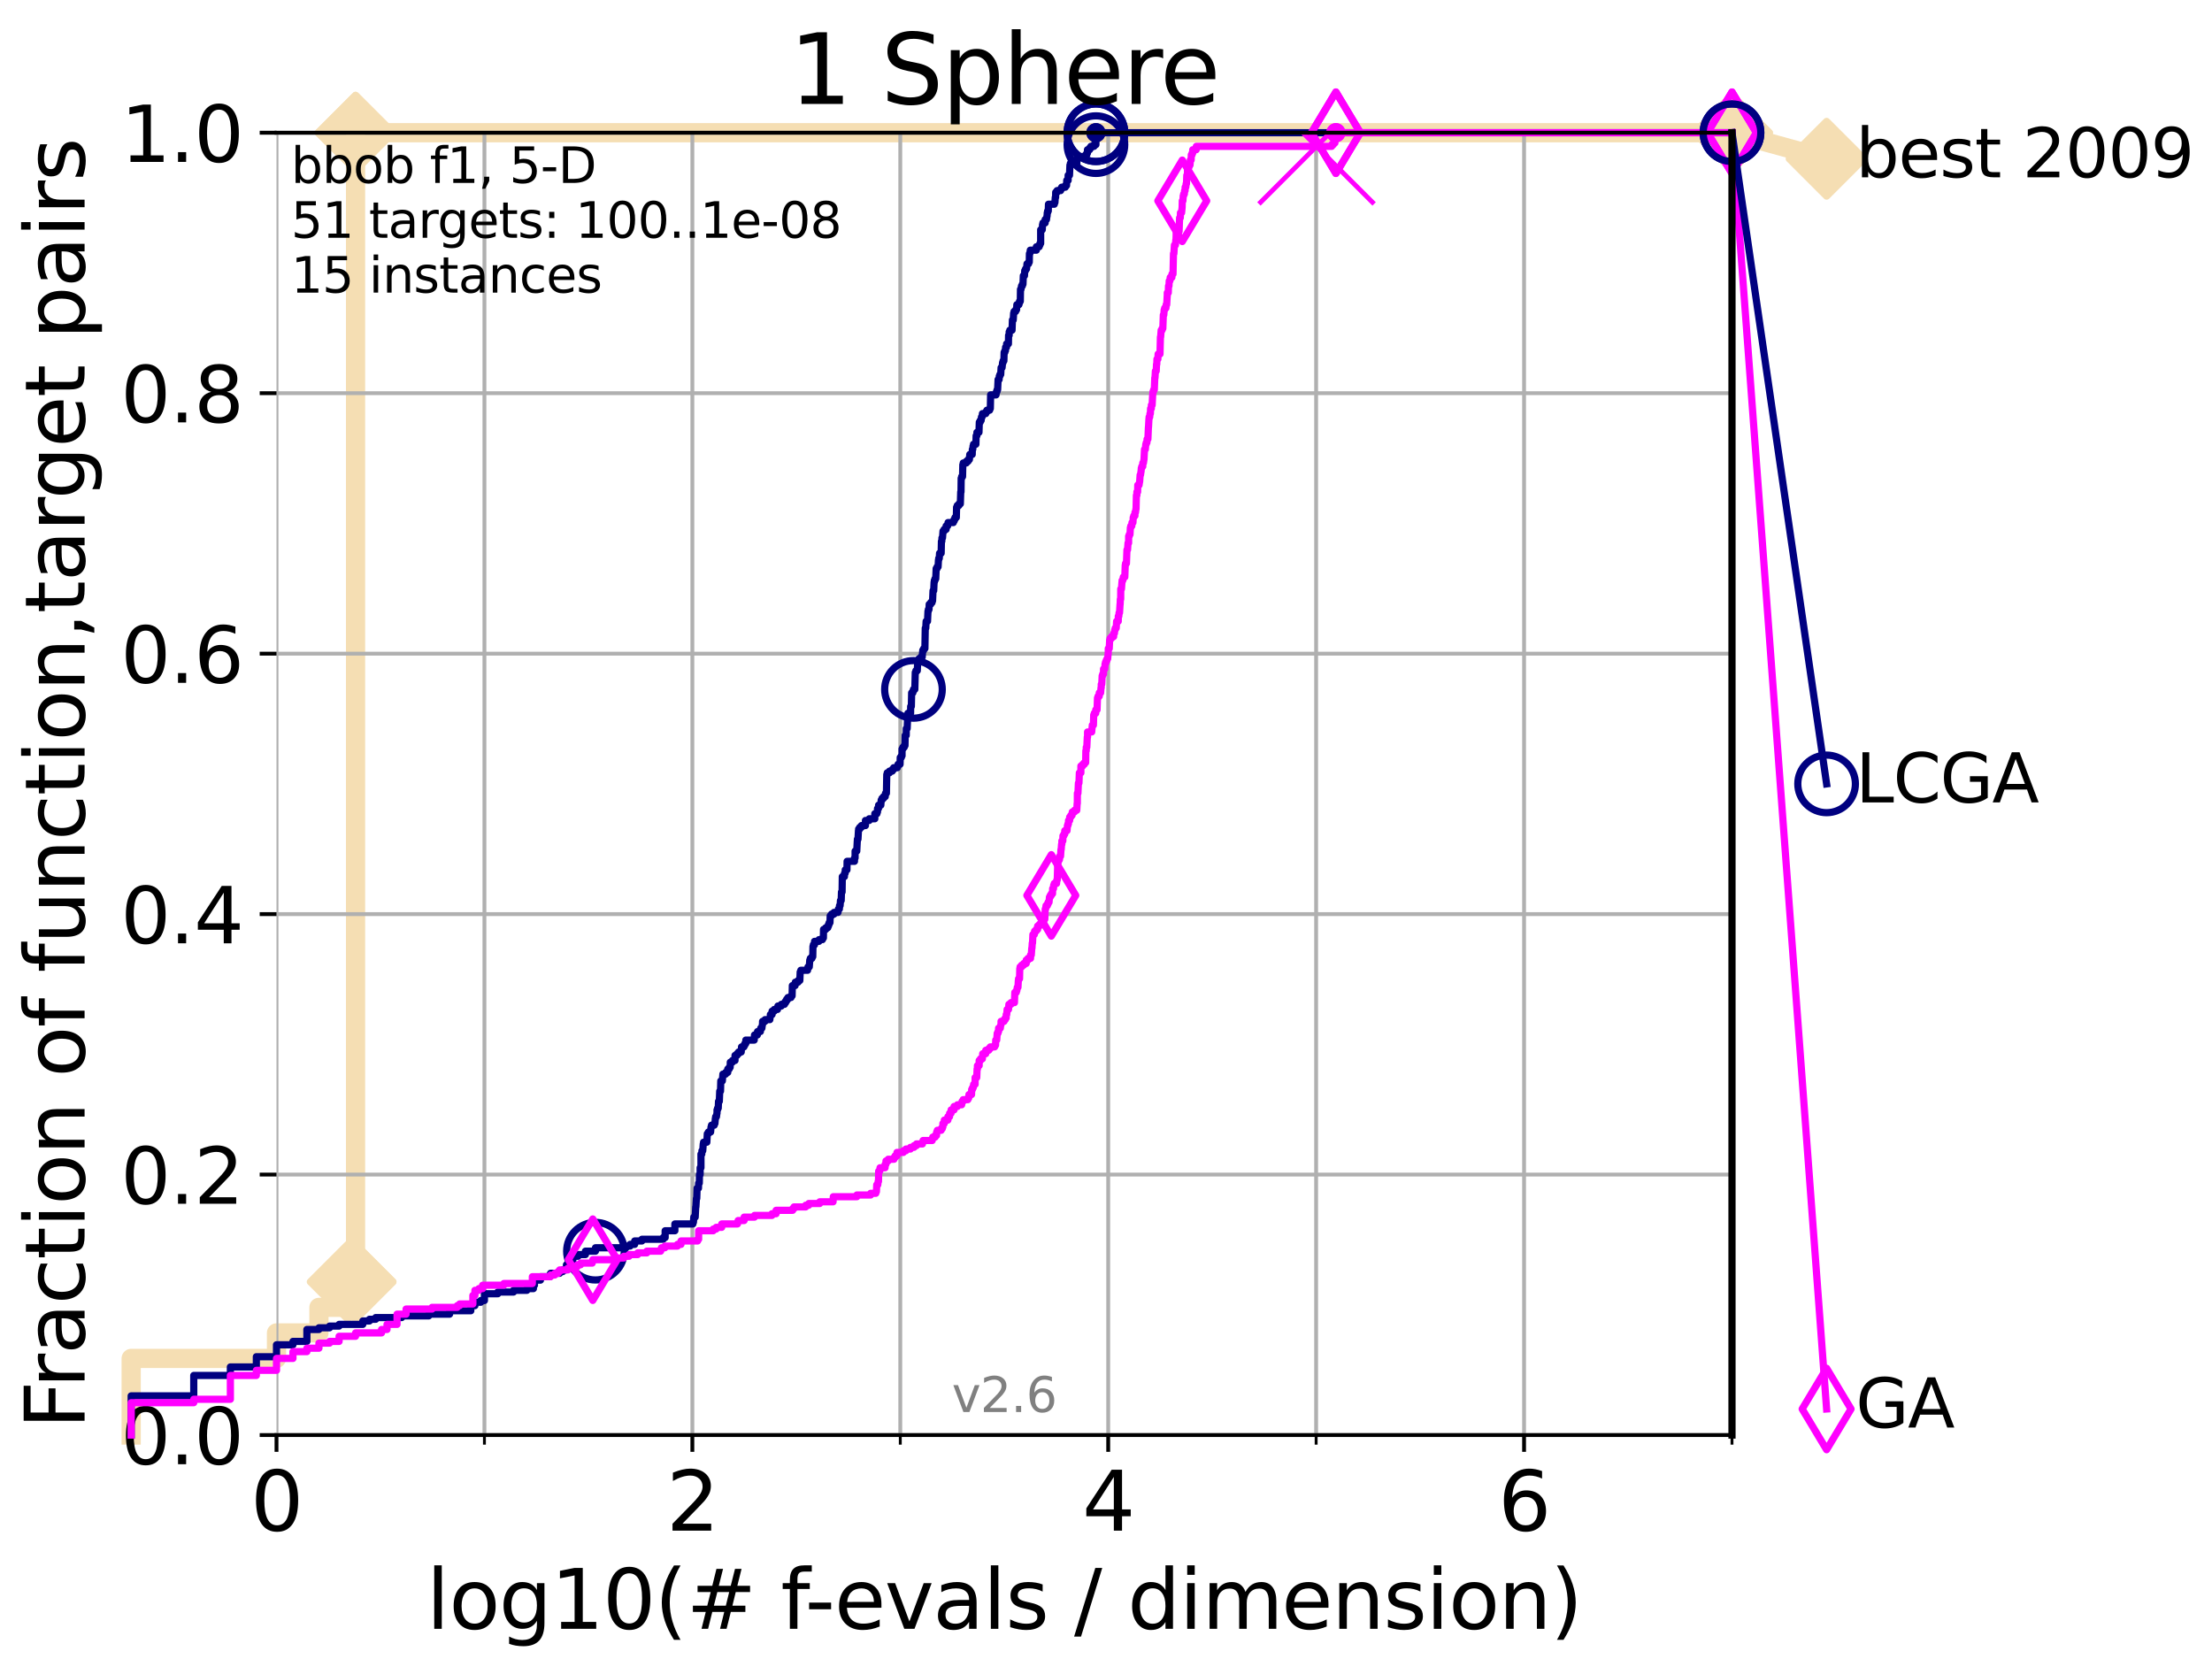 <?xml version="1.0" encoding="utf-8" standalone="no"?>
<!DOCTYPE svg PUBLIC "-//W3C//DTD SVG 1.1//EN"
  "http://www.w3.org/Graphics/SVG/1.1/DTD/svg11.dtd">
<svg xmlns:xlink="http://www.w3.org/1999/xlink" width="460.8pt" height="345.6pt" viewBox="0 0 460.8 345.6" xmlns="http://www.w3.org/2000/svg" version="1.1">
 <defs>
  <style type="text/css">*{stroke-linejoin: round; stroke-linecap: butt}</style>
 </defs>
 <g id="figure_1">
  <g id="patch_1">
   <path d="M 0 345.6 
L 460.8 345.6 
L 460.8 0 
L 0 0 
z
" style="fill: #ffffff"/>
  </g>
  <g id="axes_1">
   <g id="patch_2">
    <path d="M 57.6 298.944 
L 360.806 298.944 
L 360.806 27.648 
L 57.6 27.648 
z
" style="fill: #ffffff"/>
   </g>
   <g id="line2d_1">
    <path d="M 27.324 298.944 
L 27.324 282.985 
L 57.6 282.985 
L 57.6 277.666 
L 66.441 277.666 
L 66.441 272.346 
L 72.432 272.346 
L 72.432 267.027 
L 74.069 267.027 
L 74.069 27.648 
L 360.806 27.648 
" style="fill: none; stroke: #f5deb3; stroke-width: 4; stroke-linecap: square"/>
   </g>
   <g id="line2d_2">
    <defs>
     <path id="m0cb5c06b5f" d="M 0 7.778 
L 7.778 0 
L 0 -7.778 
L -7.778 0 
z
" style="stroke: #f5deb3; stroke-width: 1.5; stroke-linejoin: miter"/>
    </defs>
    <g>
     <use xlink:href="#m0cb5c06b5f" x="72.432" y="267.027" style="fill: #f5deb3; stroke: #f5deb3; stroke-width: 1.5; stroke-linejoin: miter"/>
     <use xlink:href="#m0cb5c06b5f" x="74.069" y="267.027" style="fill: #f5deb3; stroke: #f5deb3; stroke-width: 1.5; stroke-linejoin: miter"/>
     <use xlink:href="#m0cb5c06b5f" x="74.069" y="267.027" style="fill: #f5deb3; stroke: #f5deb3; stroke-width: 1.5; stroke-linejoin: miter"/>
     <use xlink:href="#m0cb5c06b5f" x="74.069" y="27.648" style="fill: #f5deb3; stroke: #f5deb3; stroke-width: 1.5; stroke-linejoin: miter"/>
     <use xlink:href="#m0cb5c06b5f" x="74.069" y="27.648" style="fill: #f5deb3; stroke: #f5deb3; stroke-width: 1.5; stroke-linejoin: miter"/>
     <use xlink:href="#m0cb5c06b5f" x="360.806" y="27.648" style="fill: #f5deb3; stroke: #f5deb3; stroke-width: 1.5; stroke-linejoin: miter"/>
    </g>
   </g>
   <g id="line2d_3">
    <path style="fill: none; stroke: #f5deb3; stroke-width: 4; stroke-linecap: square"/>
    <g/>
   </g>
   <g id="line2d_4">
    <path d="M 360.806 27.648 
L 380.515 33.074 
" style="fill: none; stroke: #f5deb3; stroke-width: 4; stroke-linecap: square"/>
    <g>
     <use xlink:href="#m0cb5c06b5f" x="360.806" y="27.648" style="fill: #f5deb3; stroke: #f5deb3; stroke-width: 1.5; stroke-linejoin: miter"/>
     <use xlink:href="#m0cb5c06b5f" x="380.515" y="33.074" style="fill: #f5deb3; stroke: #f5deb3; stroke-width: 1.5; stroke-linejoin: miter"/>
    </g>
   </g>
   <g id="matplotlib.axis_1">
    <g id="xtick_1">
     <g id="line2d_5">
      <path d="M 57.6 298.944 
L 57.6 27.648 
" clip-path="url(#p40fd414585)" style="fill: none; stroke: #b0b0b0; stroke-width: 0.8; stroke-linecap: square"/>
     </g>
     <g id="line2d_6">
      <defs>
       <path id="m4015ee8c6a" d="M 0 0 
L 0 3.5 
" style="stroke: #000000; stroke-width: 0.8"/>
      </defs>
      <g>
       <use xlink:href="#m4015ee8c6a" x="57.6" y="298.944" style="stroke: #000000; stroke-width: 0.8"/>
      </g>
     </g>
     <g id="text_1">
      <!-- 0 -->
      <g transform="translate(52.192 318.861)scale(0.17 -0.17)">
       <defs>
        <path id="DejaVuSans-30" d="M 2034 4250 
Q 1547 4250 1301 3770 
Q 1056 3291 1056 2328 
Q 1056 1369 1301 889 
Q 1547 409 2034 409 
Q 2525 409 2770 889 
Q 3016 1369 3016 2328 
Q 3016 3291 2770 3770 
Q 2525 4250 2034 4250 
z
M 2034 4750 
Q 2819 4750 3233 4129 
Q 3647 3509 3647 2328 
Q 3647 1150 3233 529 
Q 2819 -91 2034 -91 
Q 1250 -91 836 529 
Q 422 1150 422 2328 
Q 422 3509 836 4129 
Q 1250 4750 2034 4750 
z
" transform="scale(0.016)"/>
       </defs>
       <use xlink:href="#DejaVuSans-30"/>
      </g>
     </g>
    </g>
    <g id="xtick_2">
     <g id="line2d_7">
      <path d="M 144.23 298.944 
L 144.23 27.648 
" clip-path="url(#p40fd414585)" style="fill: none; stroke: #b0b0b0; stroke-width: 0.8; stroke-linecap: square"/>
     </g>
     <g id="line2d_8">
      <g>
       <use xlink:href="#m4015ee8c6a" x="144.23" y="298.944" style="stroke: #000000; stroke-width: 0.8"/>
      </g>
     </g>
     <g id="text_2">
      <!-- 2 -->
      <g transform="translate(138.822 318.861)scale(0.17 -0.17)">
       <defs>
        <path id="DejaVuSans-32" d="M 1228 531 
L 3431 531 
L 3431 0 
L 469 0 
L 469 531 
Q 828 903 1448 1529 
Q 2069 2156 2228 2338 
Q 2531 2678 2651 2914 
Q 2772 3150 2772 3378 
Q 2772 3750 2511 3984 
Q 2250 4219 1831 4219 
Q 1534 4219 1204 4116 
Q 875 4013 500 3803 
L 500 4441 
Q 881 4594 1212 4672 
Q 1544 4750 1819 4750 
Q 2544 4750 2975 4387 
Q 3406 4025 3406 3419 
Q 3406 3131 3298 2873 
Q 3191 2616 2906 2266 
Q 2828 2175 2409 1742 
Q 1991 1309 1228 531 
z
" transform="scale(0.016)"/>
       </defs>
       <use xlink:href="#DejaVuSans-32"/>
      </g>
     </g>
    </g>
    <g id="xtick_3">
     <g id="line2d_9">
      <path d="M 230.861 298.944 
L 230.861 27.648 
" clip-path="url(#p40fd414585)" style="fill: none; stroke: #b0b0b0; stroke-width: 0.8; stroke-linecap: square"/>
     </g>
     <g id="line2d_10">
      <g>
       <use xlink:href="#m4015ee8c6a" x="230.861" y="298.944" style="stroke: #000000; stroke-width: 0.8"/>
      </g>
     </g>
     <g id="text_3">
      <!-- 4 -->
      <g transform="translate(225.453 318.861)scale(0.17 -0.17)">
       <defs>
        <path id="DejaVuSans-34" d="M 2419 4116 
L 825 1625 
L 2419 1625 
L 2419 4116 
z
M 2253 4666 
L 3047 4666 
L 3047 1625 
L 3713 1625 
L 3713 1100 
L 3047 1100 
L 3047 0 
L 2419 0 
L 2419 1100 
L 313 1100 
L 313 1709 
L 2253 4666 
z
" transform="scale(0.016)"/>
       </defs>
       <use xlink:href="#DejaVuSans-34"/>
      </g>
     </g>
    </g>
    <g id="xtick_4">
     <g id="line2d_11">
      <path d="M 317.491 298.944 
L 317.491 27.648 
" clip-path="url(#p40fd414585)" style="fill: none; stroke: #b0b0b0; stroke-width: 0.8; stroke-linecap: square"/>
     </g>
     <g id="line2d_12">
      <g>
       <use xlink:href="#m4015ee8c6a" x="317.491" y="298.944" style="stroke: #000000; stroke-width: 0.8"/>
      </g>
     </g>
     <g id="text_4">
      <!-- 6 -->
      <g transform="translate(312.083 318.861)scale(0.17 -0.17)">
       <defs>
        <path id="DejaVuSans-36" d="M 2113 2584 
Q 1688 2584 1439 2293 
Q 1191 2003 1191 1497 
Q 1191 994 1439 701 
Q 1688 409 2113 409 
Q 2538 409 2786 701 
Q 3034 994 3034 1497 
Q 3034 2003 2786 2293 
Q 2538 2584 2113 2584 
z
M 3366 4563 
L 3366 3988 
Q 3128 4100 2886 4159 
Q 2644 4219 2406 4219 
Q 1781 4219 1451 3797 
Q 1122 3375 1075 2522 
Q 1259 2794 1537 2939 
Q 1816 3084 2150 3084 
Q 2853 3084 3261 2657 
Q 3669 2231 3669 1497 
Q 3669 778 3244 343 
Q 2819 -91 2113 -91 
Q 1303 -91 875 529 
Q 447 1150 447 2328 
Q 447 3434 972 4092 
Q 1497 4750 2381 4750 
Q 2619 4750 2861 4703 
Q 3103 4656 3366 4563 
z
" transform="scale(0.016)"/>
       </defs>
       <use xlink:href="#DejaVuSans-36"/>
      </g>
     </g>
    </g>
    <g id="xtick_5">
     <g id="line2d_13">
      <path d="M 100.915 298.944 
L 100.915 27.648 
" clip-path="url(#p40fd414585)" style="fill: none; stroke: #b0b0b0; stroke-width: 0.8; stroke-linecap: square"/>
     </g>
     <g id="line2d_14">
      <defs>
       <path id="mcfdd44501b" d="M 0 0 
L 0 2 
" style="stroke: #000000; stroke-width: 0.6"/>
      </defs>
      <g>
       <use xlink:href="#mcfdd44501b" x="100.915" y="298.944" style="stroke: #000000; stroke-width: 0.6"/>
      </g>
     </g>
    </g>
    <g id="xtick_6">
     <g id="line2d_15">
      <path d="M 187.546 298.944 
L 187.546 27.648 
" clip-path="url(#p40fd414585)" style="fill: none; stroke: #b0b0b0; stroke-width: 0.8; stroke-linecap: square"/>
     </g>
     <g id="line2d_16">
      <g>
       <use xlink:href="#mcfdd44501b" x="187.546" y="298.944" style="stroke: #000000; stroke-width: 0.6"/>
      </g>
     </g>
    </g>
    <g id="xtick_7">
     <g id="line2d_17">
      <path d="M 274.176 298.944 
L 274.176 27.648 
" clip-path="url(#p40fd414585)" style="fill: none; stroke: #b0b0b0; stroke-width: 0.8; stroke-linecap: square"/>
     </g>
     <g id="line2d_18">
      <g>
       <use xlink:href="#mcfdd44501b" x="274.176" y="298.944" style="stroke: #000000; stroke-width: 0.6"/>
      </g>
     </g>
    </g>
    <g id="xtick_8">
     <g id="line2d_19">
      <path d="M 360.806 298.944 
L 360.806 27.648 
" clip-path="url(#p40fd414585)" style="fill: none; stroke: #b0b0b0; stroke-width: 0.8; stroke-linecap: square"/>
     </g>
     <g id="line2d_20">
      <g>
       <use xlink:href="#mcfdd44501b" x="360.806" y="298.944" style="stroke: #000000; stroke-width: 0.6"/>
      </g>
     </g>
    </g>
    <g id="text_5">
     <!-- log10(# f-evals / dimension) -->
     <g transform="translate(88.823 339.314)scale(0.17 -0.17)">
      <defs>
       <path id="DejaVuSans-6c" d="M 603 4863 
L 1178 4863 
L 1178 0 
L 603 0 
L 603 4863 
z
" transform="scale(0.016)"/>
       <path id="DejaVuSans-6f" d="M 1959 3097 
Q 1497 3097 1228 2736 
Q 959 2375 959 1747 
Q 959 1119 1226 758 
Q 1494 397 1959 397 
Q 2419 397 2687 759 
Q 2956 1122 2956 1747 
Q 2956 2369 2687 2733 
Q 2419 3097 1959 3097 
z
M 1959 3584 
Q 2709 3584 3137 3096 
Q 3566 2609 3566 1747 
Q 3566 888 3137 398 
Q 2709 -91 1959 -91 
Q 1206 -91 779 398 
Q 353 888 353 1747 
Q 353 2609 779 3096 
Q 1206 3584 1959 3584 
z
" transform="scale(0.016)"/>
       <path id="DejaVuSans-67" d="M 2906 1791 
Q 2906 2416 2648 2759 
Q 2391 3103 1925 3103 
Q 1463 3103 1205 2759 
Q 947 2416 947 1791 
Q 947 1169 1205 825 
Q 1463 481 1925 481 
Q 2391 481 2648 825 
Q 2906 1169 2906 1791 
z
M 3481 434 
Q 3481 -459 3084 -895 
Q 2688 -1331 1869 -1331 
Q 1566 -1331 1297 -1286 
Q 1028 -1241 775 -1147 
L 775 -588 
Q 1028 -725 1275 -790 
Q 1522 -856 1778 -856 
Q 2344 -856 2625 -561 
Q 2906 -266 2906 331 
L 2906 616 
Q 2728 306 2450 153 
Q 2172 0 1784 0 
Q 1141 0 747 490 
Q 353 981 353 1791 
Q 353 2603 747 3093 
Q 1141 3584 1784 3584 
Q 2172 3584 2450 3431 
Q 2728 3278 2906 2969 
L 2906 3500 
L 3481 3500 
L 3481 434 
z
" transform="scale(0.016)"/>
       <path id="DejaVuSans-31" d="M 794 531 
L 1825 531 
L 1825 4091 
L 703 3866 
L 703 4441 
L 1819 4666 
L 2450 4666 
L 2450 531 
L 3481 531 
L 3481 0 
L 794 0 
L 794 531 
z
" transform="scale(0.016)"/>
       <path id="DejaVuSans-28" d="M 1984 4856 
Q 1566 4138 1362 3434 
Q 1159 2731 1159 2009 
Q 1159 1288 1364 580 
Q 1569 -128 1984 -844 
L 1484 -844 
Q 1016 -109 783 600 
Q 550 1309 550 2009 
Q 550 2706 781 3412 
Q 1013 4119 1484 4856 
L 1984 4856 
z
" transform="scale(0.016)"/>
       <path id="DejaVuSans-23" d="M 3272 2816 
L 2363 2816 
L 2100 1772 
L 3016 1772 
L 3272 2816 
z
M 2803 4594 
L 2478 3297 
L 3391 3297 
L 3719 4594 
L 4219 4594 
L 3897 3297 
L 4872 3297 
L 4872 2816 
L 3775 2816 
L 3519 1772 
L 4513 1772 
L 4513 1294 
L 3397 1294 
L 3072 0 
L 2572 0 
L 2894 1294 
L 1978 1294 
L 1656 0 
L 1153 0 
L 1478 1294 
L 494 1294 
L 494 1772 
L 1594 1772 
L 1856 2816 
L 850 2816 
L 850 3297 
L 1978 3297 
L 2297 4594 
L 2803 4594 
z
" transform="scale(0.016)"/>
       <path id="DejaVuSans-20" transform="scale(0.016)"/>
       <path id="DejaVuSans-66" d="M 2375 4863 
L 2375 4384 
L 1825 4384 
Q 1516 4384 1395 4259 
Q 1275 4134 1275 3809 
L 1275 3500 
L 2222 3500 
L 2222 3053 
L 1275 3053 
L 1275 0 
L 697 0 
L 697 3053 
L 147 3053 
L 147 3500 
L 697 3500 
L 697 3744 
Q 697 4328 969 4595 
Q 1241 4863 1831 4863 
L 2375 4863 
z
" transform="scale(0.016)"/>
       <path id="DejaVuSans-2d" d="M 313 2009 
L 1997 2009 
L 1997 1497 
L 313 1497 
L 313 2009 
z
" transform="scale(0.016)"/>
       <path id="DejaVuSans-65" d="M 3597 1894 
L 3597 1613 
L 953 1613 
Q 991 1019 1311 708 
Q 1631 397 2203 397 
Q 2534 397 2845 478 
Q 3156 559 3463 722 
L 3463 178 
Q 3153 47 2828 -22 
Q 2503 -91 2169 -91 
Q 1331 -91 842 396 
Q 353 884 353 1716 
Q 353 2575 817 3079 
Q 1281 3584 2069 3584 
Q 2775 3584 3186 3129 
Q 3597 2675 3597 1894 
z
M 3022 2063 
Q 3016 2534 2758 2815 
Q 2500 3097 2075 3097 
Q 1594 3097 1305 2825 
Q 1016 2553 972 2059 
L 3022 2063 
z
" transform="scale(0.016)"/>
       <path id="DejaVuSans-76" d="M 191 3500 
L 800 3500 
L 1894 563 
L 2988 3500 
L 3597 3500 
L 2284 0 
L 1503 0 
L 191 3500 
z
" transform="scale(0.016)"/>
       <path id="DejaVuSans-61" d="M 2194 1759 
Q 1497 1759 1228 1600 
Q 959 1441 959 1056 
Q 959 750 1161 570 
Q 1363 391 1709 391 
Q 2188 391 2477 730 
Q 2766 1069 2766 1631 
L 2766 1759 
L 2194 1759 
z
M 3341 1997 
L 3341 0 
L 2766 0 
L 2766 531 
Q 2569 213 2275 61 
Q 1981 -91 1556 -91 
Q 1019 -91 701 211 
Q 384 513 384 1019 
Q 384 1609 779 1909 
Q 1175 2209 1959 2209 
L 2766 2209 
L 2766 2266 
Q 2766 2663 2505 2880 
Q 2244 3097 1772 3097 
Q 1472 3097 1187 3025 
Q 903 2953 641 2809 
L 641 3341 
Q 956 3463 1253 3523 
Q 1550 3584 1831 3584 
Q 2591 3584 2966 3190 
Q 3341 2797 3341 1997 
z
" transform="scale(0.016)"/>
       <path id="DejaVuSans-73" d="M 2834 3397 
L 2834 2853 
Q 2591 2978 2328 3040 
Q 2066 3103 1784 3103 
Q 1356 3103 1142 2972 
Q 928 2841 928 2578 
Q 928 2378 1081 2264 
Q 1234 2150 1697 2047 
L 1894 2003 
Q 2506 1872 2764 1633 
Q 3022 1394 3022 966 
Q 3022 478 2636 193 
Q 2250 -91 1575 -91 
Q 1294 -91 989 -36 
Q 684 19 347 128 
L 347 722 
Q 666 556 975 473 
Q 1284 391 1588 391 
Q 1994 391 2212 530 
Q 2431 669 2431 922 
Q 2431 1156 2273 1281 
Q 2116 1406 1581 1522 
L 1381 1569 
Q 847 1681 609 1914 
Q 372 2147 372 2553 
Q 372 3047 722 3315 
Q 1072 3584 1716 3584 
Q 2034 3584 2315 3537 
Q 2597 3491 2834 3397 
z
" transform="scale(0.016)"/>
       <path id="DejaVuSans-2f" d="M 1625 4666 
L 2156 4666 
L 531 -594 
L 0 -594 
L 1625 4666 
z
" transform="scale(0.016)"/>
       <path id="DejaVuSans-64" d="M 2906 2969 
L 2906 4863 
L 3481 4863 
L 3481 0 
L 2906 0 
L 2906 525 
Q 2725 213 2448 61 
Q 2172 -91 1784 -91 
Q 1150 -91 751 415 
Q 353 922 353 1747 
Q 353 2572 751 3078 
Q 1150 3584 1784 3584 
Q 2172 3584 2448 3432 
Q 2725 3281 2906 2969 
z
M 947 1747 
Q 947 1113 1208 752 
Q 1469 391 1925 391 
Q 2381 391 2643 752 
Q 2906 1113 2906 1747 
Q 2906 2381 2643 2742 
Q 2381 3103 1925 3103 
Q 1469 3103 1208 2742 
Q 947 2381 947 1747 
z
" transform="scale(0.016)"/>
       <path id="DejaVuSans-69" d="M 603 3500 
L 1178 3500 
L 1178 0 
L 603 0 
L 603 3500 
z
M 603 4863 
L 1178 4863 
L 1178 4134 
L 603 4134 
L 603 4863 
z
" transform="scale(0.016)"/>
       <path id="DejaVuSans-6d" d="M 3328 2828 
Q 3544 3216 3844 3400 
Q 4144 3584 4550 3584 
Q 5097 3584 5394 3201 
Q 5691 2819 5691 2113 
L 5691 0 
L 5113 0 
L 5113 2094 
Q 5113 2597 4934 2840 
Q 4756 3084 4391 3084 
Q 3944 3084 3684 2787 
Q 3425 2491 3425 1978 
L 3425 0 
L 2847 0 
L 2847 2094 
Q 2847 2600 2669 2842 
Q 2491 3084 2119 3084 
Q 1678 3084 1418 2786 
Q 1159 2488 1159 1978 
L 1159 0 
L 581 0 
L 581 3500 
L 1159 3500 
L 1159 2956 
Q 1356 3278 1631 3431 
Q 1906 3584 2284 3584 
Q 2666 3584 2933 3390 
Q 3200 3197 3328 2828 
z
" transform="scale(0.016)"/>
       <path id="DejaVuSans-6e" d="M 3513 2113 
L 3513 0 
L 2938 0 
L 2938 2094 
Q 2938 2591 2744 2837 
Q 2550 3084 2163 3084 
Q 1697 3084 1428 2787 
Q 1159 2491 1159 1978 
L 1159 0 
L 581 0 
L 581 3500 
L 1159 3500 
L 1159 2956 
Q 1366 3272 1645 3428 
Q 1925 3584 2291 3584 
Q 2894 3584 3203 3211 
Q 3513 2838 3513 2113 
z
" transform="scale(0.016)"/>
       <path id="DejaVuSans-29" d="M 513 4856 
L 1013 4856 
Q 1481 4119 1714 3412 
Q 1947 2706 1947 2009 
Q 1947 1309 1714 600 
Q 1481 -109 1013 -844 
L 513 -844 
Q 928 -128 1133 580 
Q 1338 1288 1338 2009 
Q 1338 2731 1133 3434 
Q 928 4138 513 4856 
z
" transform="scale(0.016)"/>
      </defs>
      <use xlink:href="#DejaVuSans-6c"/>
      <use xlink:href="#DejaVuSans-6f" x="27.783"/>
      <use xlink:href="#DejaVuSans-67" x="88.965"/>
      <use xlink:href="#DejaVuSans-31" x="152.441"/>
      <use xlink:href="#DejaVuSans-30" x="216.064"/>
      <use xlink:href="#DejaVuSans-28" x="279.688"/>
      <use xlink:href="#DejaVuSans-23" x="318.701"/>
      <use xlink:href="#DejaVuSans-20" x="402.49"/>
      <use xlink:href="#DejaVuSans-66" x="434.277"/>
      <use xlink:href="#DejaVuSans-2d" x="463.982"/>
      <use xlink:href="#DejaVuSans-65" x="500.066"/>
      <use xlink:href="#DejaVuSans-76" x="561.59"/>
      <use xlink:href="#DejaVuSans-61" x="620.77"/>
      <use xlink:href="#DejaVuSans-6c" x="682.049"/>
      <use xlink:href="#DejaVuSans-73" x="709.832"/>
      <use xlink:href="#DejaVuSans-20" x="761.932"/>
      <use xlink:href="#DejaVuSans-2f" x="793.719"/>
      <use xlink:href="#DejaVuSans-20" x="827.41"/>
      <use xlink:href="#DejaVuSans-64" x="859.197"/>
      <use xlink:href="#DejaVuSans-69" x="922.674"/>
      <use xlink:href="#DejaVuSans-6d" x="950.457"/>
      <use xlink:href="#DejaVuSans-65" x="1047.869"/>
      <use xlink:href="#DejaVuSans-6e" x="1109.393"/>
      <use xlink:href="#DejaVuSans-73" x="1172.771"/>
      <use xlink:href="#DejaVuSans-69" x="1224.871"/>
      <use xlink:href="#DejaVuSans-6f" x="1252.654"/>
      <use xlink:href="#DejaVuSans-6e" x="1313.836"/>
      <use xlink:href="#DejaVuSans-29" x="1377.215"/>
     </g>
    </g>
   </g>
   <g id="matplotlib.axis_2">
    <g id="ytick_1">
     <g id="line2d_21">
      <path d="M 57.6 298.944 
L 360.806 298.944 
" clip-path="url(#p40fd414585)" style="fill: none; stroke: #b0b0b0; stroke-width: 0.8; stroke-linecap: square"/>
     </g>
     <g id="line2d_22">
      <defs>
       <path id="ma751f83eac" d="M 0 0 
L -3.5 0 
" style="stroke: #000000; stroke-width: 0.8"/>
      </defs>
      <g>
       <use xlink:href="#ma751f83eac" x="57.6" y="298.944" style="stroke: #000000; stroke-width: 0.8"/>
      </g>
     </g>
     <g id="text_6">
      <!-- 0.0 -->
      <g transform="translate(25.155 305.023)scale(0.16 -0.16)">
       <defs>
        <path id="DejaVuSans-2e" d="M 684 794 
L 1344 794 
L 1344 0 
L 684 0 
L 684 794 
z
" transform="scale(0.016)"/>
       </defs>
       <use xlink:href="#DejaVuSans-30"/>
       <use xlink:href="#DejaVuSans-2e" x="63.623"/>
       <use xlink:href="#DejaVuSans-30" x="95.41"/>
      </g>
     </g>
    </g>
    <g id="ytick_2">
     <g id="line2d_23">
      <path d="M 57.6 244.685 
L 360.806 244.685 
" clip-path="url(#p40fd414585)" style="fill: none; stroke: #b0b0b0; stroke-width: 0.8; stroke-linecap: square"/>
     </g>
     <g id="line2d_24">
      <g>
       <use xlink:href="#ma751f83eac" x="57.6" y="244.685" style="stroke: #000000; stroke-width: 0.8"/>
      </g>
     </g>
     <g id="text_7">
      <!-- 0.2 -->
      <g transform="translate(25.155 250.764)scale(0.16 -0.16)">
       <use xlink:href="#DejaVuSans-30"/>
       <use xlink:href="#DejaVuSans-2e" x="63.623"/>
       <use xlink:href="#DejaVuSans-32" x="95.41"/>
      </g>
     </g>
    </g>
    <g id="ytick_3">
     <g id="line2d_25">
      <path d="M 57.6 190.426 
L 360.806 190.426 
" clip-path="url(#p40fd414585)" style="fill: none; stroke: #b0b0b0; stroke-width: 0.8; stroke-linecap: square"/>
     </g>
     <g id="line2d_26">
      <g>
       <use xlink:href="#ma751f83eac" x="57.6" y="190.426" style="stroke: #000000; stroke-width: 0.8"/>
      </g>
     </g>
     <g id="text_8">
      <!-- 0.4 -->
      <g transform="translate(25.155 196.504)scale(0.16 -0.16)">
       <use xlink:href="#DejaVuSans-30"/>
       <use xlink:href="#DejaVuSans-2e" x="63.623"/>
       <use xlink:href="#DejaVuSans-34" x="95.41"/>
      </g>
     </g>
    </g>
    <g id="ytick_4">
     <g id="line2d_27">
      <path d="M 57.6 136.166 
L 360.806 136.166 
" clip-path="url(#p40fd414585)" style="fill: none; stroke: #b0b0b0; stroke-width: 0.8; stroke-linecap: square"/>
     </g>
     <g id="line2d_28">
      <g>
       <use xlink:href="#ma751f83eac" x="57.6" y="136.166" style="stroke: #000000; stroke-width: 0.8"/>
      </g>
     </g>
     <g id="text_9">
      <!-- 0.6 -->
      <g transform="translate(25.155 142.245)scale(0.16 -0.16)">
       <use xlink:href="#DejaVuSans-30"/>
       <use xlink:href="#DejaVuSans-2e" x="63.623"/>
       <use xlink:href="#DejaVuSans-36" x="95.41"/>
      </g>
     </g>
    </g>
    <g id="ytick_5">
     <g id="line2d_29">
      <path d="M 57.6 81.907 
L 360.806 81.907 
" clip-path="url(#p40fd414585)" style="fill: none; stroke: #b0b0b0; stroke-width: 0.8; stroke-linecap: square"/>
     </g>
     <g id="line2d_30">
      <g>
       <use xlink:href="#ma751f83eac" x="57.6" y="81.907" style="stroke: #000000; stroke-width: 0.8"/>
      </g>
     </g>
     <g id="text_10">
      <!-- 0.8 -->
      <g transform="translate(25.155 87.986)scale(0.16 -0.16)">
       <defs>
        <path id="DejaVuSans-38" d="M 2034 2216 
Q 1584 2216 1326 1975 
Q 1069 1734 1069 1313 
Q 1069 891 1326 650 
Q 1584 409 2034 409 
Q 2484 409 2743 651 
Q 3003 894 3003 1313 
Q 3003 1734 2745 1975 
Q 2488 2216 2034 2216 
z
M 1403 2484 
Q 997 2584 770 2862 
Q 544 3141 544 3541 
Q 544 4100 942 4425 
Q 1341 4750 2034 4750 
Q 2731 4750 3128 4425 
Q 3525 4100 3525 3541 
Q 3525 3141 3298 2862 
Q 3072 2584 2669 2484 
Q 3125 2378 3379 2068 
Q 3634 1759 3634 1313 
Q 3634 634 3220 271 
Q 2806 -91 2034 -91 
Q 1263 -91 848 271 
Q 434 634 434 1313 
Q 434 1759 690 2068 
Q 947 2378 1403 2484 
z
M 1172 3481 
Q 1172 3119 1398 2916 
Q 1625 2713 2034 2713 
Q 2441 2713 2670 2916 
Q 2900 3119 2900 3481 
Q 2900 3844 2670 4047 
Q 2441 4250 2034 4250 
Q 1625 4250 1398 4047 
Q 1172 3844 1172 3481 
z
" transform="scale(0.016)"/>
       </defs>
       <use xlink:href="#DejaVuSans-30"/>
       <use xlink:href="#DejaVuSans-2e" x="63.623"/>
       <use xlink:href="#DejaVuSans-38" x="95.41"/>
      </g>
     </g>
    </g>
    <g id="ytick_6">
     <g id="line2d_31">
      <path d="M 57.6 27.648 
L 360.806 27.648 
" clip-path="url(#p40fd414585)" style="fill: none; stroke: #b0b0b0; stroke-width: 0.8; stroke-linecap: square"/>
     </g>
     <g id="line2d_32">
      <g>
       <use xlink:href="#ma751f83eac" x="57.6" y="27.648" style="stroke: #000000; stroke-width: 0.8"/>
      </g>
     </g>
     <g id="text_11">
      <!-- 1.0 -->
      <g transform="translate(25.155 33.727)scale(0.16 -0.16)">
       <use xlink:href="#DejaVuSans-31"/>
       <use xlink:href="#DejaVuSans-2e" x="63.623"/>
       <use xlink:href="#DejaVuSans-30" x="95.41"/>
      </g>
     </g>
    </g>
    <g id="text_12">
     <!-- Fraction of function,target pairs -->
     <g transform="translate(17.62 297.681)rotate(-90)scale(0.17 -0.17)">
      <defs>
       <path id="DejaVuSans-46" d="M 628 4666 
L 3309 4666 
L 3309 4134 
L 1259 4134 
L 1259 2759 
L 3109 2759 
L 3109 2228 
L 1259 2228 
L 1259 0 
L 628 0 
L 628 4666 
z
" transform="scale(0.016)"/>
       <path id="DejaVuSans-72" d="M 2631 2963 
Q 2534 3019 2420 3045 
Q 2306 3072 2169 3072 
Q 1681 3072 1420 2755 
Q 1159 2438 1159 1844 
L 1159 0 
L 581 0 
L 581 3500 
L 1159 3500 
L 1159 2956 
Q 1341 3275 1631 3429 
Q 1922 3584 2338 3584 
Q 2397 3584 2469 3576 
Q 2541 3569 2628 3553 
L 2631 2963 
z
" transform="scale(0.016)"/>
       <path id="DejaVuSans-63" d="M 3122 3366 
L 3122 2828 
Q 2878 2963 2633 3030 
Q 2388 3097 2138 3097 
Q 1578 3097 1268 2742 
Q 959 2388 959 1747 
Q 959 1106 1268 751 
Q 1578 397 2138 397 
Q 2388 397 2633 464 
Q 2878 531 3122 666 
L 3122 134 
Q 2881 22 2623 -34 
Q 2366 -91 2075 -91 
Q 1284 -91 818 406 
Q 353 903 353 1747 
Q 353 2603 823 3093 
Q 1294 3584 2113 3584 
Q 2378 3584 2631 3529 
Q 2884 3475 3122 3366 
z
" transform="scale(0.016)"/>
       <path id="DejaVuSans-74" d="M 1172 4494 
L 1172 3500 
L 2356 3500 
L 2356 3053 
L 1172 3053 
L 1172 1153 
Q 1172 725 1289 603 
Q 1406 481 1766 481 
L 2356 481 
L 2356 0 
L 1766 0 
Q 1100 0 847 248 
Q 594 497 594 1153 
L 594 3053 
L 172 3053 
L 172 3500 
L 594 3500 
L 594 4494 
L 1172 4494 
z
" transform="scale(0.016)"/>
       <path id="DejaVuSans-75" d="M 544 1381 
L 544 3500 
L 1119 3500 
L 1119 1403 
Q 1119 906 1312 657 
Q 1506 409 1894 409 
Q 2359 409 2629 706 
Q 2900 1003 2900 1516 
L 2900 3500 
L 3475 3500 
L 3475 0 
L 2900 0 
L 2900 538 
Q 2691 219 2414 64 
Q 2138 -91 1772 -91 
Q 1169 -91 856 284 
Q 544 659 544 1381 
z
M 1991 3584 
L 1991 3584 
z
" transform="scale(0.016)"/>
       <path id="DejaVuSans-2c" d="M 750 794 
L 1409 794 
L 1409 256 
L 897 -744 
L 494 -744 
L 750 256 
L 750 794 
z
" transform="scale(0.016)"/>
       <path id="DejaVuSans-70" d="M 1159 525 
L 1159 -1331 
L 581 -1331 
L 581 3500 
L 1159 3500 
L 1159 2969 
Q 1341 3281 1617 3432 
Q 1894 3584 2278 3584 
Q 2916 3584 3314 3078 
Q 3713 2572 3713 1747 
Q 3713 922 3314 415 
Q 2916 -91 2278 -91 
Q 1894 -91 1617 61 
Q 1341 213 1159 525 
z
M 3116 1747 
Q 3116 2381 2855 2742 
Q 2594 3103 2138 3103 
Q 1681 3103 1420 2742 
Q 1159 2381 1159 1747 
Q 1159 1113 1420 752 
Q 1681 391 2138 391 
Q 2594 391 2855 752 
Q 3116 1113 3116 1747 
z
" transform="scale(0.016)"/>
      </defs>
      <use xlink:href="#DejaVuSans-46"/>
      <use xlink:href="#DejaVuSans-72" x="50.27"/>
      <use xlink:href="#DejaVuSans-61" x="91.383"/>
      <use xlink:href="#DejaVuSans-63" x="152.662"/>
      <use xlink:href="#DejaVuSans-74" x="207.643"/>
      <use xlink:href="#DejaVuSans-69" x="246.852"/>
      <use xlink:href="#DejaVuSans-6f" x="274.635"/>
      <use xlink:href="#DejaVuSans-6e" x="335.816"/>
      <use xlink:href="#DejaVuSans-20" x="399.195"/>
      <use xlink:href="#DejaVuSans-6f" x="430.982"/>
      <use xlink:href="#DejaVuSans-66" x="492.164"/>
      <use xlink:href="#DejaVuSans-20" x="527.369"/>
      <use xlink:href="#DejaVuSans-66" x="559.156"/>
      <use xlink:href="#DejaVuSans-75" x="594.361"/>
      <use xlink:href="#DejaVuSans-6e" x="657.74"/>
      <use xlink:href="#DejaVuSans-63" x="721.119"/>
      <use xlink:href="#DejaVuSans-74" x="776.1"/>
      <use xlink:href="#DejaVuSans-69" x="815.309"/>
      <use xlink:href="#DejaVuSans-6f" x="843.092"/>
      <use xlink:href="#DejaVuSans-6e" x="904.273"/>
      <use xlink:href="#DejaVuSans-2c" x="967.652"/>
      <use xlink:href="#DejaVuSans-74" x="999.439"/>
      <use xlink:href="#DejaVuSans-61" x="1038.648"/>
      <use xlink:href="#DejaVuSans-72" x="1099.928"/>
      <use xlink:href="#DejaVuSans-67" x="1139.291"/>
      <use xlink:href="#DejaVuSans-65" x="1202.768"/>
      <use xlink:href="#DejaVuSans-74" x="1264.291"/>
      <use xlink:href="#DejaVuSans-20" x="1303.5"/>
      <use xlink:href="#DejaVuSans-70" x="1335.287"/>
      <use xlink:href="#DejaVuSans-61" x="1398.764"/>
      <use xlink:href="#DejaVuSans-69" x="1460.043"/>
      <use xlink:href="#DejaVuSans-72" x="1487.826"/>
      <use xlink:href="#DejaVuSans-73" x="1528.939"/>
     </g>
    </g>
   </g>
   <g id="line2d_33">
    <defs>
     <path id="mb103827b46" d="M 0 1.5 
C 0.398 1.5 0.779 1.342 1.061 1.061 
C 1.342 0.779 1.5 0.398 1.5 0 
C 1.5 -0.398 1.342 -0.779 1.061 -1.061 
C 0.779 -1.342 0.398 -1.5 0 -1.5 
C -0.398 -1.5 -0.779 -1.342 -1.061 -1.061 
C -1.342 -0.779 -1.5 -0.398 -1.5 0 
C -1.5 0.398 -1.342 0.779 -1.061 1.061 
C -0.779 1.342 -0.398 1.5 0 1.5 
z
" style="stroke: #f5deb3"/>
    </defs>
    <g>
     <use xlink:href="#mb103827b46" x="74.069" y="27.648" style="fill: #f5deb3; stroke: #f5deb3"/>
     <use xlink:href="#mb103827b46" x="74.069" y="27.648" style="fill: #f5deb3; stroke: #f5deb3"/>
    </g>
   </g>
   <g id="line2d_34">
    <defs>
     <path id="maf7a82dbb3" d="M 0 1.5 
C 0.398 1.5 0.779 1.342 1.061 1.061 
C 1.342 0.779 1.5 0.398 1.5 0 
C 1.5 -0.398 1.342 -0.779 1.061 -1.061 
C 0.779 -1.342 0.398 -1.5 0 -1.5 
C -0.398 -1.5 -0.779 -1.342 -1.061 -1.061 
C -1.342 -0.779 -1.5 -0.398 -1.5 0 
C -1.5 0.398 -1.342 0.779 -1.061 1.061 
C -0.779 1.342 -0.398 1.5 0 1.5 
z
" style="stroke: #000080"/>
    </defs>
    <g>
     <use xlink:href="#maf7a82dbb3" x="228.302" y="27.648" style="fill: #000080; stroke: #000080"/>
     <use xlink:href="#maf7a82dbb3" x="228.302" y="27.648" style="fill: #000080; stroke: #000080"/>
    </g>
   </g>
   <g id="line2d_35">
    <path d="M 27.324 298.944 
L 27.324 290.787 
L 40.363 290.787 
L 40.363 286.532 
L 47.991 286.532 
L 47.991 284.759 
L 53.402 284.759 
L 53.402 282.631 
L 57.6 282.631 
L 57.6 280.148 
L 61.03 280.148 
L 61.03 279.439 
L 63.93 279.439 
L 63.93 276.957 
L 66.441 276.957 
L 66.441 276.602 
L 68.657 276.602 
L 68.657 276.247 
L 70.639 276.247 
L 70.639 275.893 
L 75.575 275.893 
L 75.575 275.183 
L 76.969 275.183 
L 76.969 274.829 
L 78.267 274.829 
L 78.267 274.474 
L 83.678 274.474 
L 83.678 274.12 
L 89.324 274.12 
L 89.324 273.765 
L 93.66 273.765 
L 93.66 273.056 
L 98.078 273.056 
L 98.078 271.992 
L 98.933 271.992 
L 98.933 271.282 
L 100.147 271.282 
L 100.147 270.928 
L 100.915 270.928 
L 100.915 269.509 
L 103.707 269.509 
L 103.707 269.155 
L 106.974 269.155 
L 106.974 268.8 
L 109.757 268.8 
L 109.757 268.445 
L 111.117 268.445 
L 111.117 267.736 
L 111.335 267.736 
L 111.335 266.672 
L 112.589 266.672 
L 112.589 265.963 
L 114.51 265.963 
L 114.51 265.608 
L 114.692 265.608 
L 114.692 265.254 
L 116.584 265.254 
L 116.584 264.899 
L 117.227 264.899 
L 117.227 264.544 
L 117.849 264.544 
L 117.849 264.19 
L 118.001 264.19 
L 118.001 263.48 
L 118.451 263.48 
L 118.451 263.126 
L 119.319 263.126 
L 119.319 261.707 
L 120.418 261.707 
L 120.418 261.353 
L 121.954 261.353 
L 121.954 260.643 
L 124.047 260.643 
L 124.047 259.934 
L 130.423 259.934 
L 130.423 259.579 
L 131.266 259.579 
L 131.266 259.225 
L 132.216 259.225 
L 132.216 258.516 
L 133.722 258.516 
L 133.722 258.161 
L 138.155 258.161 
L 138.155 257.806 
L 138.566 257.806 
L 138.566 256.388 
L 140.589 256.388 
L 140.589 254.969 
L 144.343 254.969 
L 144.343 254.615 
L 144.455 254.615 
L 144.529 253.551 
L 144.823 253.551 
L 144.932 251.423 
L 144.968 251.423 
L 145.076 249.65 
L 145.148 249.65 
L 145.22 247.522 
L 145.503 247.522 
L 145.538 246.458 
L 145.678 246.458 
L 145.713 244.685 
L 145.852 244.685 
L 145.852 243.266 
L 146.023 243.266 
L 146.023 240.429 
L 146.194 240.429 
L 146.227 239.72 
L 146.396 239.72 
L 146.496 238.301 
L 146.563 238.301 
L 146.563 237.947 
L 147.248 237.947 
L 147.344 236.174 
L 147.566 236.174 
L 147.566 235.819 
L 148.033 235.819 
L 148.125 234.755 
L 148.216 234.755 
L 148.216 234.4 
L 148.786 234.4 
L 148.786 234.046 
L 148.933 234.046 
L 149.021 232.982 
L 149.079 232.982 
L 149.079 232.627 
L 149.253 232.627 
L 149.339 231.918 
L 149.367 231.918 
L 149.367 231.209 
L 149.482 231.209 
L 149.482 230.854 
L 149.623 230.854 
L 149.68 229.435 
L 149.848 229.435 
L 149.931 227.308 
L 150.097 227.308 
L 150.152 225.18 
L 150.479 225.18 
L 150.587 223.761 
L 151.168 223.761 
L 151.168 223.407 
L 151.605 223.407 
L 151.605 222.697 
L 151.908 222.697 
L 151.908 222.343 
L 152.107 222.343 
L 152.132 221.279 
L 152.571 221.279 
L 152.571 220.924 
L 153.119 220.924 
L 153.119 219.86 
L 153.536 219.86 
L 153.536 219.506 
L 153.855 219.506 
L 153.855 219.151 
L 154.41 219.151 
L 154.476 218.087 
L 154.971 218.087 
L 154.971 217.733 
L 155.162 217.733 
L 155.162 217.378 
L 155.371 217.378 
L 155.371 216.669 
L 157.118 216.669 
L 157.175 215.605 
L 157.771 215.605 
L 157.807 214.895 
L 158.401 214.895 
L 158.472 214.186 
L 158.717 214.186 
L 158.804 213.477 
L 158.839 213.477 
L 158.856 212.768 
L 159.368 212.768 
L 159.368 212.413 
L 160.367 212.413 
L 160.463 211.704 
L 160.479 211.704 
L 160.479 211.349 
L 160.84 211.349 
L 160.84 210.64 
L 161.286 210.64 
L 161.286 210.285 
L 161.972 210.285 
L 162.045 209.576 
L 162.761 209.576 
L 162.761 209.221 
L 163.424 209.221 
L 163.424 208.867 
L 163.666 208.867 
L 163.666 208.512 
L 163.879 208.512 
L 163.879 208.157 
L 164.142 208.157 
L 164.142 207.803 
L 164.784 207.803 
L 164.784 207.448 
L 165.01 207.448 
L 165.059 205.32 
L 165.635 205.32 
L 165.671 204.611 
L 166.252 204.611 
L 166.252 204.256 
L 166.621 204.256 
L 166.69 202.483 
L 166.826 202.483 
L 166.826 202.129 
L 168.232 202.129 
L 168.316 201.419 
L 168.586 201.419 
L 168.689 200.001 
L 168.801 200.001 
L 168.801 199.646 
L 169.135 199.646 
L 169.135 199.291 
L 169.314 199.291 
L 169.354 197.164 
L 169.433 197.164 
L 169.433 196.809 
L 169.687 196.809 
L 169.687 196.1 
L 170.607 196.1 
L 170.607 195.745 
L 171.325 195.745 
L 171.325 195.39 
L 171.529 195.39 
L 171.555 193.617 
L 172.016 193.617 
L 172.016 193.263 
L 172.441 193.263 
L 172.441 192.908 
L 172.591 192.908 
L 172.591 192.553 
L 172.724 192.553 
L 172.724 192.199 
L 172.897 192.199 
L 172.946 190.78 
L 173.214 190.78 
L 173.214 190.426 
L 173.738 190.426 
L 173.738 190.071 
L 174.567 190.071 
L 174.649 189.362 
L 174.857 189.362 
L 174.886 188.652 
L 175.011 188.652 
L 175.084 187.589 
L 175.237 187.589 
L 175.295 185.815 
L 175.424 185.815 
L 175.467 182.624 
L 175.905 182.624 
L 175.926 181.914 
L 176.065 181.914 
L 176.079 181.205 
L 176.436 181.205 
L 176.463 179.432 
L 178.005 179.432 
L 178.005 178.723 
L 178.13 178.723 
L 178.13 177.304 
L 178.48 177.304 
L 178.589 175.176 
L 178.608 175.176 
L 178.608 174.822 
L 178.734 174.822 
L 178.83 173.048 
L 178.866 173.048 
L 178.866 172.694 
L 179.103 172.694 
L 179.103 172.339 
L 179.453 172.339 
L 179.453 171.985 
L 180.285 171.985 
L 180.285 170.921 
L 181.076 170.921 
L 181.076 170.566 
L 182.239 170.566 
L 182.239 169.502 
L 182.678 169.502 
L 182.678 169.147 
L 182.799 169.147 
L 182.799 168.438 
L 183.006 168.438 
L 183.021 167.729 
L 183.493 167.729 
L 183.568 166.665 
L 183.734 166.665 
L 183.734 166.31 
L 184.05 166.31 
L 184.05 165.956 
L 184.409 165.956 
L 184.466 165.246 
L 184.656 165.246 
L 184.73 161.346 
L 184.826 161.346 
L 184.826 160.991 
L 185.294 160.991 
L 185.294 160.636 
L 185.883 160.636 
L 185.883 160.282 
L 186.172 160.282 
L 186.172 159.927 
L 186.926 159.927 
L 186.926 159.572 
L 187.077 159.572 
L 187.077 159.218 
L 187.497 159.218 
L 187.534 157.799 
L 187.763 157.799 
L 187.763 157.445 
L 187.911 157.445 
L 187.911 156.026 
L 188.08 156.026 
L 188.08 155.671 
L 188.363 155.671 
L 188.363 155.317 
L 188.528 155.317 
L 188.567 153.189 
L 188.783 153.189 
L 188.797 151.77 
L 188.976 151.77 
L 189.073 149.643 
L 189.108 149.643 
L 189.136 148.579 
L 189.694 148.579 
L 189.708 147.16 
L 189.851 147.16 
L 189.914 144.323 
L 190.162 144.323 
L 190.162 143.968 
L 190.292 143.968 
L 190.292 143.614 
L 190.573 143.614 
L 190.669 140.067 
L 190.799 140.067 
L 190.799 139.713 
L 191.088 139.713 
L 191.172 137.94 
L 191.243 137.94 
L 191.243 137.585 
L 191.428 137.585 
L 191.428 137.23 
L 191.83 137.23 
L 191.83 136.876 
L 192.113 136.876 
L 192.195 135.812 
L 192.228 135.812 
L 192.228 135.457 
L 192.426 135.457 
L 192.426 135.102 
L 192.674 135.102 
L 192.748 130.847 
L 192.856 130.847 
L 192.93 129.428 
L 193.219 129.428 
L 193.316 127.301 
L 193.396 127.301 
L 193.396 126.946 
L 193.533 126.946 
L 193.569 125.882 
L 193.886 125.882 
L 193.886 125.527 
L 194.158 125.527 
L 194.158 125.173 
L 194.271 125.173 
L 194.366 123.045 
L 194.509 123.045 
L 194.59 121.272 
L 194.641 121.272 
L 194.641 120.917 
L 194.77 120.917 
L 194.77 120.562 
L 194.933 120.562 
L 195.022 118.435 
L 195.211 118.435 
L 195.211 118.08 
L 195.422 118.08 
L 195.499 116.661 
L 195.546 116.661 
L 195.546 116.307 
L 195.671 116.307 
L 195.729 115.243 
L 196.062 115.243 
L 196.117 112.76 
L 196.198 112.76 
L 196.227 112.051 
L 196.34 112.051 
L 196.446 110.633 
L 196.681 110.633 
L 196.681 110.278 
L 197.093 110.278 
L 197.093 109.569 
L 197.408 109.569 
L 197.494 108.859 
L 198.597 108.859 
L 198.597 108.505 
L 198.788 108.505 
L 198.788 108.15 
L 198.945 108.15 
L 198.945 107.796 
L 199.222 107.796 
L 199.272 105.668 
L 199.411 105.668 
L 199.411 105.313 
L 199.756 105.313 
L 199.756 104.958 
L 200.056 104.958 
L 200.137 102.476 
L 200.195 102.476 
L 200.23 99.639 
L 200.327 99.639 
L 200.327 99.284 
L 200.517 99.284 
L 200.572 96.802 
L 200.658 96.802 
L 200.658 96.447 
L 201.312 96.447 
L 201.312 96.093 
L 201.674 96.093 
L 201.674 95.738 
L 201.943 95.738 
L 202.02 94.674 
L 202.531 94.674 
L 202.558 93.61 
L 202.644 93.61 
L 202.71 92.901 
L 202.799 92.901 
L 202.799 92.546 
L 203.297 92.546 
L 203.346 90.773 
L 203.503 90.773 
L 203.511 90.064 
L 203.938 90.064 
L 204.008 87.936 
L 204.202 87.936 
L 204.202 87.581 
L 204.393 87.581 
L 204.453 86.872 
L 204.586 86.872 
L 204.657 86.163 
L 205.356 86.163 
L 205.356 85.808 
L 205.587 85.808 
L 205.587 85.454 
L 206.16 85.454 
L 206.16 85.099 
L 206.305 85.099 
L 206.364 82.262 
L 207.496 82.262 
L 207.582 81.553 
L 207.706 81.553 
L 207.706 81.198 
L 207.823 81.198 
L 207.919 79.07 
L 208.134 79.07 
L 208.168 78.361 
L 208.296 78.361 
L 208.296 78.006 
L 208.47 78.006 
L 208.542 76.588 
L 208.749 76.588 
L 208.858 75.524 
L 208.957 75.524 
L 208.957 75.169 
L 209.129 75.169 
L 209.179 73.396 
L 209.328 73.396 
L 209.328 73.041 
L 209.46 73.041 
L 209.48 72.332 
L 209.681 72.332 
L 209.697 71.623 
L 210.072 71.623 
L 210.106 69.85 
L 210.226 69.85 
L 210.226 69.14 
L 210.363 69.14 
L 210.363 68.786 
L 210.83 68.786 
L 210.904 66.658 
L 211.074 66.658 
L 211.158 65.239 
L 211.251 65.239 
L 211.251 64.885 
L 211.574 64.885 
L 211.574 64.53 
L 211.771 64.53 
L 211.827 63.466 
L 212.266 63.466 
L 212.266 63.112 
L 212.384 63.112 
L 212.384 62.757 
L 212.548 62.757 
L 212.585 60.274 
L 212.693 60.274 
L 212.799 59.565 
L 212.968 59.565 
L 212.968 59.211 
L 213.104 59.211 
L 213.177 57.437 
L 213.416 57.437 
L 213.472 56.373 
L 213.635 56.373 
L 213.635 56.019 
L 213.848 56.019 
L 213.943 54.955 
L 214.264 54.955 
L 214.264 54.6 
L 214.417 54.6 
L 214.449 52.827 
L 214.542 52.827 
L 214.625 52.118 
L 215.89 52.118 
L 215.89 51.409 
L 216.474 51.409 
L 216.474 51.054 
L 216.634 51.054 
L 216.634 50.699 
L 216.79 50.699 
L 216.79 47.862 
L 217.123 47.862 
L 217.177 46.798 
L 217.258 46.798 
L 217.258 46.444 
L 217.724 46.444 
L 217.724 45.734 
L 218.001 45.734 
L 218.091 45.025 
L 218.121 45.025 
L 218.161 44.316 
L 218.233 44.316 
L 218.233 43.961 
L 218.375 43.961 
L 218.415 42.543 
L 219.631 42.543 
L 219.631 42.188 
L 219.762 42.188 
L 219.831 41.124 
L 219.903 41.124 
L 219.919 40.06 
L 220.204 40.06 
L 220.204 39.706 
L 220.946 39.706 
L 220.946 39.351 
L 221.165 39.351 
L 221.165 38.996 
L 221.925 38.996 
L 221.925 38.642 
L 222.184 38.642 
L 222.224 37.578 
L 222.513 37.578 
L 222.513 36.514 
L 222.795 36.514 
L 222.884 34.386 
L 222.976 34.386 
L 222.976 34.031 
L 224.332 34.031 
L 224.332 32.968 
L 224.548 32.968 
L 224.548 32.613 
L 226.15 32.613 
L 226.15 32.258 
L 226.389 32.258 
L 226.389 31.904 
L 226.538 31.904 
L 226.538 31.194 
L 226.978 31.194 
L 226.978 30.84 
L 227.248 30.84 
L 227.248 30.485 
L 227.909 30.485 
L 227.909 30.13 
L 228.302 30.13 
L 228.302 27.648 
L 360.806 27.648 
L 360.806 27.648 
" style="fill: none; stroke: #000080; stroke-width: 1.5; stroke-linecap: square"/>
   </g>
   <g id="line2d_36">
    <defs>
     <path id="mc5eff43a58" d="M 0 6 
C 1.591 6 3.117 5.368 4.243 4.243 
C 5.368 3.117 6 1.591 6 0 
C 6 -1.591 5.368 -3.117 4.243 -4.243 
C 3.117 -5.368 1.591 -6 0 -6 
C -1.591 -6 -3.117 -5.368 -4.243 -4.243 
C -5.368 -3.117 -6 -1.591 -6 0 
C -6 1.591 -5.368 3.117 -4.243 4.243 
C -3.117 5.368 -1.591 6 0 6 
z
" style="stroke: #000080; stroke-width: 1.5"/>
    </defs>
    <g>
     <use xlink:href="#mc5eff43a58" x="124.047" y="260.643" style="fill-opacity: 0; stroke: #000080; stroke-width: 1.5"/>
     <use xlink:href="#mc5eff43a58" x="190.292" y="143.614" style="fill-opacity: 0; stroke: #000080; stroke-width: 1.5"/>
     <use xlink:href="#mc5eff43a58" x="228.302" y="30.13" style="fill-opacity: 0; stroke: #000080; stroke-width: 1.5"/>
     <use xlink:href="#mc5eff43a58" x="228.302" y="27.648" style="fill-opacity: 0; stroke: #000080; stroke-width: 1.5"/>
     <use xlink:href="#mc5eff43a58" x="228.302" y="27.648" style="fill-opacity: 0; stroke: #000080; stroke-width: 1.5"/>
     <use xlink:href="#mc5eff43a58" x="360.806" y="27.648" style="fill-opacity: 0; stroke: #000080; stroke-width: 1.5"/>
    </g>
   </g>
   <g id="line2d_37">
    <path style="fill: none; stroke: #000080; stroke-width: 1.5; stroke-linecap: square"/>
    <g/>
   </g>
   <g id="line2d_38">
    <defs>
     <path id="mbeebf4365e" d="M 0 1.5 
C 0.398 1.5 0.779 1.342 1.061 1.061 
C 1.342 0.779 1.5 0.398 1.5 0 
C 1.5 -0.398 1.342 -0.779 1.061 -1.061 
C 0.779 -1.342 0.398 -1.5 0 -1.5 
C -0.398 -1.5 -0.779 -1.342 -1.061 -1.061 
C -1.342 -0.779 -1.5 -0.398 -1.5 0 
C -1.5 0.398 -1.342 0.779 -1.061 1.061 
C -0.779 1.342 -0.398 1.5 0 1.5 
z
" style="stroke: #ff00ff"/>
    </defs>
    <g>
     <use xlink:href="#mbeebf4365e" x="278.294" y="27.648" style="fill: #ff00ff; stroke: #ff00ff"/>
     <use xlink:href="#mbeebf4365e" x="278.294" y="27.648" style="fill: #ff00ff; stroke: #ff00ff"/>
    </g>
   </g>
   <g id="line2d_39">
    <path d="M 27.324 298.944 
L 27.324 292.206 
L 40.363 292.206 
L 40.363 291.497 
L 47.991 291.497 
L 47.991 286.532 
L 53.402 286.532 
L 53.402 285.468 
L 57.6 285.468 
L 57.6 282.985 
L 61.03 282.985 
L 61.03 281.567 
L 63.93 281.567 
L 63.93 280.858 
L 66.441 280.858 
L 66.441 279.794 
L 68.657 279.794 
L 68.657 279.439 
L 70.639 279.439 
L 70.639 278.375 
L 74.069 278.375 
L 74.069 277.666 
L 79.481 277.666 
L 79.481 276.957 
L 80.621 276.957 
L 80.621 275.893 
L 82.713 275.893 
L 82.713 273.765 
L 84.596 273.765 
L 84.596 272.701 
L 90.008 272.701 
L 90.008 272.346 
L 95.251 272.346 
L 95.251 271.992 
L 95.753 271.992 
L 95.753 271.637 
L 98.51 271.637 
L 98.51 269.864 
L 98.933 269.864 
L 98.933 268.8 
L 99.751 268.8 
L 99.751 268.445 
L 100.535 268.445 
L 100.535 267.736 
L 104.962 267.736 
L 104.962 267.381 
L 110.897 267.381 
L 110.897 265.963 
L 114.692 265.963 
L 114.692 265.608 
L 115.576 265.608 
L 115.576 265.254 
L 116.253 265.254 
L 116.253 264.899 
L 116.584 264.899 
L 116.584 264.544 
L 118.302 264.544 
L 118.302 264.19 
L 119.739 264.19 
L 119.739 263.835 
L 120.284 263.835 
L 120.284 263.48 
L 120.944 263.48 
L 120.944 263.126 
L 123.375 263.126 
L 123.375 262.771 
L 123.488 262.771 
L 123.488 262.417 
L 128.354 262.417 
L 128.354 262.062 
L 129.947 262.062 
L 129.947 261.707 
L 131.04 261.707 
L 131.04 261.353 
L 132.847 261.353 
L 132.847 260.998 
L 134.746 260.998 
L 134.746 260.643 
L 137.628 260.643 
L 137.628 260.289 
L 137.788 260.289 
L 137.788 259.934 
L 138.515 259.934 
L 138.515 259.579 
L 141.129 259.579 
L 141.129 259.225 
L 141.868 259.225 
L 141.868 258.516 
L 145.327 258.516 
L 145.327 258.161 
L 145.538 258.161 
L 145.538 256.388 
L 148.578 256.388 
L 148.578 256.033 
L 149.195 256.033 
L 149.195 255.678 
L 150.344 255.678 
L 150.344 254.969 
L 153.628 254.969 
L 153.628 254.615 
L 153.764 254.615 
L 153.764 254.26 
L 155.014 254.26 
L 155.014 253.551 
L 157.175 253.551 
L 157.175 253.196 
L 160.809 253.196 
L 160.809 252.841 
L 161.677 252.841 
L 161.677 252.132 
L 165.121 252.132 
L 165.121 251.778 
L 165.404 251.778 
L 165.404 251.423 
L 167.84 251.423 
L 167.84 251.068 
L 168.483 251.068 
L 168.483 250.714 
L 170.764 250.714 
L 170.764 250.359 
L 173.542 250.359 
L 173.589 249.295 
L 178.498 249.295 
L 178.498 248.94 
L 181.371 248.94 
L 181.371 248.586 
L 182.447 248.586 
L 182.447 248.231 
L 182.58 248.231 
L 182.639 246.813 
L 182.857 246.813 
L 182.929 246.103 
L 183.006 246.103 
L 183.04 243.976 
L 183.273 243.976 
L 183.329 243.266 
L 184.377 243.266 
L 184.377 242.557 
L 184.559 242.557 
L 184.563 241.848 
L 185.034 241.848 
L 185.034 241.493 
L 186.233 241.493 
L 186.233 241.138 
L 186.465 241.138 
L 186.465 240.784 
L 186.856 240.784 
L 186.856 240.075 
L 188.171 240.075 
L 188.171 239.72 
L 188.72 239.72 
L 188.72 239.365 
L 189.661 239.365 
L 189.661 239.011 
L 190.402 239.011 
L 190.402 238.656 
L 190.913 238.656 
L 190.913 238.301 
L 192.169 238.301 
L 192.169 237.947 
L 192.283 237.947 
L 192.283 237.592 
L 194.195 237.592 
L 194.303 236.883 
L 194.811 236.883 
L 194.811 236.528 
L 195.103 236.528 
L 195.125 235.819 
L 195.263 235.819 
L 195.263 235.464 
L 196.057 235.464 
L 196.057 235.11 
L 196.298 235.11 
L 196.298 234.755 
L 196.422 234.755 
L 196.422 234.046 
L 196.716 234.046 
L 196.716 233.336 
L 197.461 233.336 
L 197.461 232.627 
L 197.807 232.627 
L 197.82 231.918 
L 198.122 231.918 
L 198.137 231.209 
L 198.744 231.209 
L 198.744 230.499 
L 199.449 230.499 
L 199.449 230.145 
L 200.331 230.145 
L 200.415 229.435 
L 200.641 229.435 
L 200.641 229.081 
L 201.62 229.081 
L 201.62 228.726 
L 201.81 228.726 
L 201.851 228.017 
L 202.391 228.017 
L 202.415 226.953 
L 202.582 226.953 
L 202.582 226.598 
L 202.742 226.598 
L 202.819 225.889 
L 203.134 225.889 
L 203.134 224.471 
L 203.474 224.471 
L 203.546 222.697 
L 203.615 222.697 
L 203.615 221.988 
L 203.975 221.988 
L 203.975 220.924 
L 204.247 220.924 
L 204.247 220.57 
L 204.647 220.57 
L 204.715 219.506 
L 205.349 219.506 
L 205.349 218.796 
L 205.979 218.796 
L 205.979 218.442 
L 206.293 218.442 
L 206.293 218.087 
L 207.201 218.087 
L 207.201 217.733 
L 207.397 217.733 
L 207.426 216.669 
L 207.633 216.669 
L 207.735 215.25 
L 207.896 215.25 
L 207.896 214.895 
L 208.022 214.895 
L 208.022 214.186 
L 208.383 214.186 
L 208.477 213.477 
L 208.529 213.477 
L 208.529 212.768 
L 209.166 212.768 
L 209.166 212.413 
L 209.405 212.413 
L 209.405 212.058 
L 209.608 212.058 
L 209.61 211.349 
L 209.719 211.349 
L 209.803 210.285 
L 210.092 210.285 
L 210.169 209.221 
L 210.602 209.221 
L 210.602 208.867 
L 211.327 208.867 
L 211.402 206.739 
L 211.71 206.739 
L 211.71 206.384 
L 211.826 206.384 
L 211.913 205.675 
L 212.063 205.675 
L 212.137 204.256 
L 212.178 204.256 
L 212.178 203.902 
L 212.389 203.902 
L 212.439 201.774 
L 212.503 201.774 
L 212.503 201.419 
L 212.823 201.419 
L 212.823 201.065 
L 213.247 201.065 
L 213.247 200.71 
L 213.782 200.71 
L 213.783 200.001 
L 214.143 200.001 
L 214.143 199.646 
L 214.68 199.646 
L 214.68 198.937 
L 214.837 198.937 
L 214.937 197.518 
L 214.974 197.518 
L 215.038 196.454 
L 215.094 196.454 
L 215.172 194.681 
L 215.472 194.681 
L 215.523 193.972 
L 215.857 193.972 
L 215.857 193.617 
L 216.158 193.617 
L 216.158 192.908 
L 216.524 192.908 
L 216.524 192.553 
L 216.974 192.553 
L 216.974 192.199 
L 217.311 192.199 
L 217.311 191.844 
L 217.455 191.844 
L 217.455 191.49 
L 217.649 191.49 
L 217.742 189.362 
L 217.825 189.362 
L 217.909 188.652 
L 218.19 188.652 
L 218.19 188.298 
L 218.345 188.298 
L 218.345 187.943 
L 218.537 187.943 
L 218.617 186.879 
L 218.788 186.879 
L 218.788 186.525 
L 219.008 186.525 
L 219.008 186.17 
L 219.264 186.17 
L 219.281 185.106 
L 219.467 185.106 
L 219.495 184.397 
L 219.624 184.397 
L 219.624 184.042 
L 220.103 184.042 
L 220.149 183.333 
L 220.244 183.333 
L 220.347 179.787 
L 220.404 179.787 
L 220.404 179.432 
L 220.522 179.432 
L 220.522 179.077 
L 220.708 179.077 
L 220.741 178.368 
L 220.932 178.368 
L 221.022 176.949 
L 221.067 176.949 
L 221.14 175.886 
L 221.204 175.886 
L 221.204 175.176 
L 221.405 175.176 
L 221.427 174.112 
L 221.619 174.112 
L 221.619 173.758 
L 221.812 173.758 
L 221.812 173.048 
L 222.28 173.048 
L 222.362 171.985 
L 222.464 171.985 
L 222.464 171.63 
L 222.578 171.63 
L 222.591 170.921 
L 222.829 170.921 
L 222.829 170.211 
L 223.067 170.211 
L 223.067 169.857 
L 223.334 169.857 
L 223.375 169.147 
L 223.83 169.147 
L 223.83 168.793 
L 224.309 168.793 
L 224.389 167.374 
L 224.425 167.374 
L 224.437 165.246 
L 224.554 165.246 
L 224.652 163.119 
L 224.765 163.119 
L 224.847 160.991 
L 225.168 160.991 
L 225.168 159.572 
L 225.544 159.572 
L 225.544 159.218 
L 225.889 159.218 
L 225.889 158.863 
L 226.164 158.863 
L 226.203 156.381 
L 226.287 156.381 
L 226.287 155.671 
L 226.402 155.671 
L 226.502 153.544 
L 226.557 153.544 
L 226.557 152.48 
L 227.424 152.48 
L 227.511 151.416 
L 227.544 151.416 
L 227.544 151.061 
L 227.777 151.061 
L 227.839 148.933 
L 227.957 148.933 
L 227.957 148.579 
L 228.263 148.579 
L 228.263 147.869 
L 228.536 147.869 
L 228.625 145.387 
L 228.743 145.387 
L 228.743 145.032 
L 228.998 145.032 
L 228.998 144.323 
L 229.283 144.323 
L 229.361 143.259 
L 229.407 143.259 
L 229.407 142.55 
L 229.519 142.55 
L 229.6 140.777 
L 229.711 140.777 
L 229.711 140.422 
L 229.884 140.422 
L 229.884 139.358 
L 230.136 139.358 
L 230.207 138.294 
L 230.292 138.294 
L 230.292 137.94 
L 230.438 137.94 
L 230.438 137.585 
L 230.603 137.585 
L 230.603 137.23 
L 230.749 137.23 
L 230.845 136.166 
L 230.869 136.166 
L 230.872 135.102 
L 231.074 135.102 
L 231.161 133.329 
L 231.248 133.329 
L 231.248 132.975 
L 231.553 132.975 
L 231.553 132.62 
L 231.99 132.62 
L 232.013 131.911 
L 232.162 131.911 
L 232.213 131.202 
L 232.312 131.202 
L 232.312 130.847 
L 232.529 130.847 
L 232.608 129.428 
L 232.957 129.428 
L 232.96 128.364 
L 233.074 128.364 
L 233.124 127.655 
L 233.219 127.655 
L 233.326 125.882 
L 233.346 125.882 
L 233.385 124.818 
L 233.459 124.818 
L 233.473 122.69 
L 233.619 122.69 
L 233.723 121.272 
L 233.751 121.272 
L 233.751 120.917 
L 233.9 120.917 
L 234.002 120.208 
L 234.32 120.208 
L 234.407 117.725 
L 234.465 117.725 
L 234.465 117.371 
L 234.658 117.371 
L 234.765 114.534 
L 234.888 114.534 
L 234.987 113.115 
L 235.109 113.115 
L 235.115 111.697 
L 235.243 111.697 
L 235.243 111.342 
L 235.399 111.342 
L 235.473 109.923 
L 235.56 109.923 
L 235.56 109.569 
L 235.777 109.569 
L 235.811 108.859 
L 236.016 108.859 
L 236.069 107.796 
L 236.18 107.796 
L 236.18 107.441 
L 236.431 107.441 
L 236.431 106.732 
L 236.546 106.732 
L 236.632 106.022 
L 236.663 106.022 
L 236.733 103.185 
L 236.831 103.185 
L 236.831 102.476 
L 236.99 102.476 
L 237.016 101.058 
L 237.283 101.058 
L 237.39 100.348 
L 237.409 100.348 
L 237.51 98.93 
L 237.59 98.93 
L 237.693 98.22 
L 237.707 98.22 
L 237.754 97.511 
L 237.852 97.511 
L 237.852 97.157 
L 238.061 97.157 
L 238.065 96.447 
L 238.196 96.447 
L 238.299 95.738 
L 238.312 95.738 
L 238.421 93.61 
L 238.597 93.61 
L 238.689 92.546 
L 238.78 92.546 
L 238.78 92.192 
L 238.929 92.192 
L 238.953 91.482 
L 239.13 91.482 
L 239.235 89 
L 239.253 89 
L 239.348 87.227 
L 239.38 87.227 
L 239.38 86.872 
L 239.506 86.872 
L 239.56 86.163 
L 239.645 86.163 
L 239.687 85.099 
L 239.847 85.099 
L 239.847 84.39 
L 240.013 84.39 
L 240.12 82.262 
L 240.136 82.262 
L 240.199 81.553 
L 240.319 81.553 
L 240.319 81.198 
L 240.465 81.198 
L 240.56 78.715 
L 240.607 78.715 
L 240.687 77.297 
L 240.865 77.297 
L 240.925 75.878 
L 240.979 75.878 
L 241.012 74.814 
L 241.206 74.814 
L 241.258 73.751 
L 241.647 73.751 
L 241.737 70.204 
L 241.782 70.204 
L 241.891 68.786 
L 242.079 68.786 
L 242.079 68.431 
L 242.238 68.431 
L 242.34 65.594 
L 242.444 65.594 
L 242.52 64.53 
L 242.623 64.53 
L 242.623 64.175 
L 242.886 64.175 
L 242.93 63.466 
L 243.046 63.466 
L 243.146 61.693 
L 243.159 61.693 
L 243.165 60.984 
L 243.375 60.984 
L 243.422 59.565 
L 243.518 59.565 
L 243.57 58.501 
L 243.72 58.501 
L 243.772 57.792 
L 244.126 57.792 
L 244.146 57.083 
L 244.359 57.083 
L 244.457 52.827 
L 244.544 52.827 
L 244.65 51.054 
L 244.864 51.054 
L 244.945 49.99 
L 244.984 49.99 
L 245.023 48.571 
L 245.427 48.571 
L 245.427 48.217 
L 245.624 48.217 
L 245.731 45.38 
L 245.878 45.38 
L 245.913 44.316 
L 246.147 44.316 
L 246.251 43.252 
L 246.258 43.252 
L 246.291 41.833 
L 246.424 41.833 
L 246.489 40.77 
L 246.575 40.77 
L 246.575 40.415 
L 246.723 40.415 
L 246.769 39.706 
L 246.881 39.706 
L 246.884 38.996 
L 247.022 38.996 
L 247.094 38.287 
L 247.164 38.287 
L 247.233 36.514 
L 247.366 36.514 
L 247.376 35.095 
L 247.534 35.095 
L 247.534 34.741 
L 247.725 34.741 
L 247.725 34.386 
L 247.905 34.386 
L 247.971 33.322 
L 248.14 33.322 
L 248.167 32.258 
L 248.323 32.258 
L 248.323 31.904 
L 248.464 31.904 
L 248.464 31.194 
L 249.187 31.194 
L 249.214 30.485 
L 277.422 30.485 
L 277.422 30.13 
L 277.754 30.13 
L 277.754 29.776 
L 278.085 29.776 
L 278.127 28.357 
L 278.228 28.357 
L 278.294 27.648 
L 360.806 27.648 
L 360.806 27.648 
" style="fill: none; stroke: #ff00ff; stroke-width: 1.5; stroke-linecap: square"/>
   </g>
   <g id="line2d_40">
    <defs>
     <path id="m44766d9985" d="M 0 8.485 
L 5.091 0 
L 0 -8.485 
L -5.091 0 
z
" style="stroke: #ff00ff; stroke-width: 1.5; stroke-linejoin: miter"/>
    </defs>
    <g>
     <use xlink:href="#m44766d9985" x="123.488" y="262.417" style="fill-opacity: 0; stroke: #ff00ff; stroke-width: 1.5; stroke-linejoin: miter"/>
     <use xlink:href="#m44766d9985" x="219.008" y="186.525" style="fill-opacity: 0; stroke: #ff00ff; stroke-width: 1.5; stroke-linejoin: miter"/>
     <use xlink:href="#m44766d9985" x="246.291" y="41.833" style="fill-opacity: 0; stroke: #ff00ff; stroke-width: 1.5; stroke-linejoin: miter"/>
     <use xlink:href="#m44766d9985" x="278.294" y="27.648" style="fill-opacity: 0; stroke: #ff00ff; stroke-width: 1.5; stroke-linejoin: miter"/>
     <use xlink:href="#m44766d9985" x="278.294" y="27.648" style="fill-opacity: 0; stroke: #ff00ff; stroke-width: 1.5; stroke-linejoin: miter"/>
     <use xlink:href="#m44766d9985" x="360.806" y="27.648" style="fill-opacity: 0; stroke: #ff00ff; stroke-width: 1.5; stroke-linejoin: miter"/>
    </g>
   </g>
   <g id="line2d_41">
    <path style="fill: none; stroke: #ff00ff; stroke-width: 1.5; stroke-linecap: square"/>
    <g/>
   </g>
   <g id="line2d_42">
    <path d="M 274.255 30.485 
" clip-path="url(#p40fd414585)" style="fill: none; stroke: #ff00ff; stroke-width: 1.5; stroke-linecap: square"/>
    <defs>
     <path id="m3cc7a49894" d="M -12 12 
L 12 -12 
M -12 -12 
L 12 12 
" style="stroke: #ff00ff"/>
    </defs>
    <g clip-path="url(#p40fd414585)">
     <use xlink:href="#m3cc7a49894" x="274.255" y="30.485" style="fill: #ff00ff; stroke: #ff00ff"/>
    </g>
   </g>
   <g id="line2d_43">
    <path d="M 360.806 27.648 
L 380.515 293.518 
" style="fill: none; stroke: #ff00ff; stroke-width: 1.5; stroke-linecap: square"/>
    <g>
     <use xlink:href="#m44766d9985" x="360.806" y="27.648" style="fill-opacity: 0; stroke: #ff00ff; stroke-width: 1.5; stroke-linejoin: miter"/>
     <use xlink:href="#m44766d9985" x="380.515" y="293.518" style="fill-opacity: 0; stroke: #ff00ff; stroke-width: 1.5; stroke-linejoin: miter"/>
    </g>
   </g>
   <g id="line2d_44">
    <path d="M 360.806 27.648 
L 380.515 163.296 
" style="fill: none; stroke: #000080; stroke-width: 1.5; stroke-linecap: square"/>
    <g>
     <use xlink:href="#mc5eff43a58" x="360.806" y="27.648" style="fill-opacity: 0; stroke: #000080; stroke-width: 1.5"/>
     <use xlink:href="#mc5eff43a58" x="380.515" y="163.296" style="fill-opacity: 0; stroke: #000080; stroke-width: 1.5"/>
    </g>
   </g>
   <g id="line2d_45">
    <path d="M 360.806 298.944 
L 360.806 27.648 
" style="fill: none; stroke: #000000; stroke-width: 1.5; stroke-linecap: square"/>
   </g>
   <g id="patch_3">
    <path d="M 57.6 298.944 
L 360.806 298.944 
" style="fill: none; stroke: #000000; stroke-width: 0.8; stroke-linejoin: miter; stroke-linecap: square"/>
   </g>
   <g id="patch_4">
    <path d="M 57.6 27.648 
L 360.806 27.648 
" style="fill: none; stroke: #000000; stroke-width: 0.8; stroke-linejoin: miter; stroke-linecap: square"/>
   </g>
   <g id="text_13">
    <!-- GA -->
    <g transform="translate(386.579 297.381)scale(0.14 -0.14)">
     <defs>
      <path id="DejaVuSans-47" d="M 3809 666 
L 3809 1919 
L 2778 1919 
L 2778 2438 
L 4434 2438 
L 4434 434 
Q 4069 175 3628 42 
Q 3188 -91 2688 -91 
Q 1594 -91 976 548 
Q 359 1188 359 2328 
Q 359 3472 976 4111 
Q 1594 4750 2688 4750 
Q 3144 4750 3555 4637 
Q 3966 4525 4313 4306 
L 4313 3634 
Q 3963 3931 3569 4081 
Q 3175 4231 2741 4231 
Q 1884 4231 1454 3753 
Q 1025 3275 1025 2328 
Q 1025 1384 1454 906 
Q 1884 428 2741 428 
Q 3075 428 3337 486 
Q 3600 544 3809 666 
z
" transform="scale(0.016)"/>
      <path id="DejaVuSans-41" d="M 2188 4044 
L 1331 1722 
L 3047 1722 
L 2188 4044 
z
M 1831 4666 
L 2547 4666 
L 4325 0 
L 3669 0 
L 3244 1197 
L 1141 1197 
L 716 0 
L 50 0 
L 1831 4666 
z
" transform="scale(0.016)"/>
     </defs>
     <use xlink:href="#DejaVuSans-47"/>
     <use xlink:href="#DejaVuSans-41" x="77.49"/>
    </g>
   </g>
   <g id="text_14">
    <!-- LCGA -->
    <g transform="translate(386.579 167.159)scale(0.14 -0.14)">
     <defs>
      <path id="DejaVuSans-4c" d="M 628 4666 
L 1259 4666 
L 1259 531 
L 3531 531 
L 3531 0 
L 628 0 
L 628 4666 
z
" transform="scale(0.016)"/>
      <path id="DejaVuSans-43" d="M 4122 4306 
L 4122 3641 
Q 3803 3938 3442 4084 
Q 3081 4231 2675 4231 
Q 1875 4231 1450 3742 
Q 1025 3253 1025 2328 
Q 1025 1406 1450 917 
Q 1875 428 2675 428 
Q 3081 428 3442 575 
Q 3803 722 4122 1019 
L 4122 359 
Q 3791 134 3420 21 
Q 3050 -91 2638 -91 
Q 1578 -91 968 557 
Q 359 1206 359 2328 
Q 359 3453 968 4101 
Q 1578 4750 2638 4750 
Q 3056 4750 3426 4639 
Q 3797 4528 4122 4306 
z
" transform="scale(0.016)"/>
     </defs>
     <use xlink:href="#DejaVuSans-4c"/>
     <use xlink:href="#DejaVuSans-43" x="55.713"/>
     <use xlink:href="#DejaVuSans-47" x="125.537"/>
     <use xlink:href="#DejaVuSans-41" x="203.027"/>
    </g>
   </g>
   <g id="text_15">
    <!-- best 2009 -->
    <g transform="translate(386.579 36.937)scale(0.14 -0.14)">
     <defs>
      <path id="DejaVuSans-62" d="M 3116 1747 
Q 3116 2381 2855 2742 
Q 2594 3103 2138 3103 
Q 1681 3103 1420 2742 
Q 1159 2381 1159 1747 
Q 1159 1113 1420 752 
Q 1681 391 2138 391 
Q 2594 391 2855 752 
Q 3116 1113 3116 1747 
z
M 1159 2969 
Q 1341 3281 1617 3432 
Q 1894 3584 2278 3584 
Q 2916 3584 3314 3078 
Q 3713 2572 3713 1747 
Q 3713 922 3314 415 
Q 2916 -91 2278 -91 
Q 1894 -91 1617 61 
Q 1341 213 1159 525 
L 1159 0 
L 581 0 
L 581 4863 
L 1159 4863 
L 1159 2969 
z
" transform="scale(0.016)"/>
      <path id="DejaVuSans-39" d="M 703 97 
L 703 672 
Q 941 559 1184 500 
Q 1428 441 1663 441 
Q 2288 441 2617 861 
Q 2947 1281 2994 2138 
Q 2813 1869 2534 1725 
Q 2256 1581 1919 1581 
Q 1219 1581 811 2004 
Q 403 2428 403 3163 
Q 403 3881 828 4315 
Q 1253 4750 1959 4750 
Q 2769 4750 3195 4129 
Q 3622 3509 3622 2328 
Q 3622 1225 3098 567 
Q 2575 -91 1691 -91 
Q 1453 -91 1209 -44 
Q 966 3 703 97 
z
M 1959 2075 
Q 2384 2075 2632 2365 
Q 2881 2656 2881 3163 
Q 2881 3666 2632 3958 
Q 2384 4250 1959 4250 
Q 1534 4250 1286 3958 
Q 1038 3666 1038 3163 
Q 1038 2656 1286 2365 
Q 1534 2075 1959 2075 
z
" transform="scale(0.016)"/>
     </defs>
     <use xlink:href="#DejaVuSans-62"/>
     <use xlink:href="#DejaVuSans-65" x="63.477"/>
     <use xlink:href="#DejaVuSans-73" x="125"/>
     <use xlink:href="#DejaVuSans-74" x="177.1"/>
     <use xlink:href="#DejaVuSans-20" x="216.309"/>
     <use xlink:href="#DejaVuSans-32" x="248.096"/>
     <use xlink:href="#DejaVuSans-30" x="311.719"/>
     <use xlink:href="#DejaVuSans-30" x="375.342"/>
     <use xlink:href="#DejaVuSans-39" x="438.965"/>
    </g>
   </g>
   <g id="text_16">
    <!-- bbob f1, 5-D -->
    <g transform="translate(60.632 38.111)scale(0.102 -0.102)">
     <defs>
      <path id="DejaVuSans-35" d="M 691 4666 
L 3169 4666 
L 3169 4134 
L 1269 4134 
L 1269 2991 
Q 1406 3038 1543 3061 
Q 1681 3084 1819 3084 
Q 2600 3084 3056 2656 
Q 3513 2228 3513 1497 
Q 3513 744 3044 326 
Q 2575 -91 1722 -91 
Q 1428 -91 1123 -41 
Q 819 9 494 109 
L 494 744 
Q 775 591 1075 516 
Q 1375 441 1709 441 
Q 2250 441 2565 725 
Q 2881 1009 2881 1497 
Q 2881 1984 2565 2268 
Q 2250 2553 1709 2553 
Q 1456 2553 1204 2497 
Q 953 2441 691 2322 
L 691 4666 
z
" transform="scale(0.016)"/>
      <path id="DejaVuSans-44" d="M 1259 4147 
L 1259 519 
L 2022 519 
Q 2988 519 3436 956 
Q 3884 1394 3884 2338 
Q 3884 3275 3436 3711 
Q 2988 4147 2022 4147 
L 1259 4147 
z
M 628 4666 
L 1925 4666 
Q 3281 4666 3915 4102 
Q 4550 3538 4550 2338 
Q 4550 1131 3912 565 
Q 3275 0 1925 0 
L 628 0 
L 628 4666 
z
" transform="scale(0.016)"/>
     </defs>
     <use xlink:href="#DejaVuSans-62"/>
     <use xlink:href="#DejaVuSans-62" x="63.477"/>
     <use xlink:href="#DejaVuSans-6f" x="126.953"/>
     <use xlink:href="#DejaVuSans-62" x="188.135"/>
     <use xlink:href="#DejaVuSans-20" x="251.611"/>
     <use xlink:href="#DejaVuSans-66" x="283.398"/>
     <use xlink:href="#DejaVuSans-31" x="318.604"/>
     <use xlink:href="#DejaVuSans-2c" x="382.227"/>
     <use xlink:href="#DejaVuSans-20" x="414.014"/>
     <use xlink:href="#DejaVuSans-35" x="445.801"/>
     <use xlink:href="#DejaVuSans-2d" x="509.424"/>
     <use xlink:href="#DejaVuSans-44" x="545.508"/>
    </g>
    <!-- 51 targets: 100..1e-08 -->
    <g transform="translate(60.632 49.533)scale(0.102 -0.102)">
     <defs>
      <path id="DejaVuSans-3a" d="M 750 794 
L 1409 794 
L 1409 0 
L 750 0 
L 750 794 
z
M 750 3309 
L 1409 3309 
L 1409 2516 
L 750 2516 
L 750 3309 
z
" transform="scale(0.016)"/>
     </defs>
     <use xlink:href="#DejaVuSans-35"/>
     <use xlink:href="#DejaVuSans-31" x="63.623"/>
     <use xlink:href="#DejaVuSans-20" x="127.246"/>
     <use xlink:href="#DejaVuSans-74" x="159.033"/>
     <use xlink:href="#DejaVuSans-61" x="198.242"/>
     <use xlink:href="#DejaVuSans-72" x="259.521"/>
     <use xlink:href="#DejaVuSans-67" x="298.885"/>
     <use xlink:href="#DejaVuSans-65" x="362.361"/>
     <use xlink:href="#DejaVuSans-74" x="423.885"/>
     <use xlink:href="#DejaVuSans-73" x="463.094"/>
     <use xlink:href="#DejaVuSans-3a" x="515.193"/>
     <use xlink:href="#DejaVuSans-20" x="548.885"/>
     <use xlink:href="#DejaVuSans-31" x="580.672"/>
     <use xlink:href="#DejaVuSans-30" x="644.295"/>
     <use xlink:href="#DejaVuSans-30" x="707.918"/>
     <use xlink:href="#DejaVuSans-2e" x="771.541"/>
     <use xlink:href="#DejaVuSans-2e" x="803.328"/>
     <use xlink:href="#DejaVuSans-31" x="835.115"/>
     <use xlink:href="#DejaVuSans-65" x="898.738"/>
     <use xlink:href="#DejaVuSans-2d" x="960.262"/>
     <use xlink:href="#DejaVuSans-30" x="996.346"/>
     <use xlink:href="#DejaVuSans-38" x="1059.969"/>
    </g>
    <!-- 15 instances -->
    <g transform="translate(60.632 60.955)scale(0.102 -0.102)">
     <use xlink:href="#DejaVuSans-31"/>
     <use xlink:href="#DejaVuSans-35" x="63.623"/>
     <use xlink:href="#DejaVuSans-20" x="127.246"/>
     <use xlink:href="#DejaVuSans-69" x="159.033"/>
     <use xlink:href="#DejaVuSans-6e" x="186.816"/>
     <use xlink:href="#DejaVuSans-73" x="250.195"/>
     <use xlink:href="#DejaVuSans-74" x="302.295"/>
     <use xlink:href="#DejaVuSans-61" x="341.504"/>
     <use xlink:href="#DejaVuSans-6e" x="402.783"/>
     <use xlink:href="#DejaVuSans-63" x="466.162"/>
     <use xlink:href="#DejaVuSans-65" x="521.143"/>
     <use xlink:href="#DejaVuSans-73" x="582.666"/>
    </g>
   </g>
   <g id="text_17">
    <!-- v2.6 -->
    <g style="fill: #808080" transform="translate(198.292 294.151)scale(0.1 -0.1)">
     <use xlink:href="#DejaVuSans-76"/>
     <use xlink:href="#DejaVuSans-32" x="59.18"/>
     <use xlink:href="#DejaVuSans-2e" x="122.803"/>
     <use xlink:href="#DejaVuSans-36" x="154.59"/>
    </g>
   </g>
   <g id="text_18">
    <!-- 1 Sphere -->
    <g transform="translate(164.436 21.648)scale(0.2 -0.2)">
     <defs>
      <path id="DejaVuSans-53" d="M 3425 4513 
L 3425 3897 
Q 3066 4069 2747 4153 
Q 2428 4238 2131 4238 
Q 1616 4238 1336 4038 
Q 1056 3838 1056 3469 
Q 1056 3159 1242 3001 
Q 1428 2844 1947 2747 
L 2328 2669 
Q 3034 2534 3370 2195 
Q 3706 1856 3706 1288 
Q 3706 609 3251 259 
Q 2797 -91 1919 -91 
Q 1588 -91 1214 -16 
Q 841 59 441 206 
L 441 856 
Q 825 641 1194 531 
Q 1563 422 1919 422 
Q 2459 422 2753 634 
Q 3047 847 3047 1241 
Q 3047 1584 2836 1778 
Q 2625 1972 2144 2069 
L 1759 2144 
Q 1053 2284 737 2584 
Q 422 2884 422 3419 
Q 422 4038 858 4394 
Q 1294 4750 2059 4750 
Q 2388 4750 2728 4690 
Q 3069 4631 3425 4513 
z
" transform="scale(0.016)"/>
      <path id="DejaVuSans-68" d="M 3513 2113 
L 3513 0 
L 2938 0 
L 2938 2094 
Q 2938 2591 2744 2837 
Q 2550 3084 2163 3084 
Q 1697 3084 1428 2787 
Q 1159 2491 1159 1978 
L 1159 0 
L 581 0 
L 581 4863 
L 1159 4863 
L 1159 2956 
Q 1366 3272 1645 3428 
Q 1925 3584 2291 3584 
Q 2894 3584 3203 3211 
Q 3513 2838 3513 2113 
z
" transform="scale(0.016)"/>
     </defs>
     <use xlink:href="#DejaVuSans-31"/>
     <use xlink:href="#DejaVuSans-20" x="63.623"/>
     <use xlink:href="#DejaVuSans-53" x="95.41"/>
     <use xlink:href="#DejaVuSans-70" x="158.887"/>
     <use xlink:href="#DejaVuSans-68" x="222.363"/>
     <use xlink:href="#DejaVuSans-65" x="285.742"/>
     <use xlink:href="#DejaVuSans-72" x="347.266"/>
     <use xlink:href="#DejaVuSans-65" x="386.129"/>
    </g>
   </g>
  </g>
 </g>
 <defs>
  <clipPath id="p40fd414585">
   <rect x="57.6" y="27.648" width="303.206" height="271.296"/>
  </clipPath>
 </defs>
</svg>

